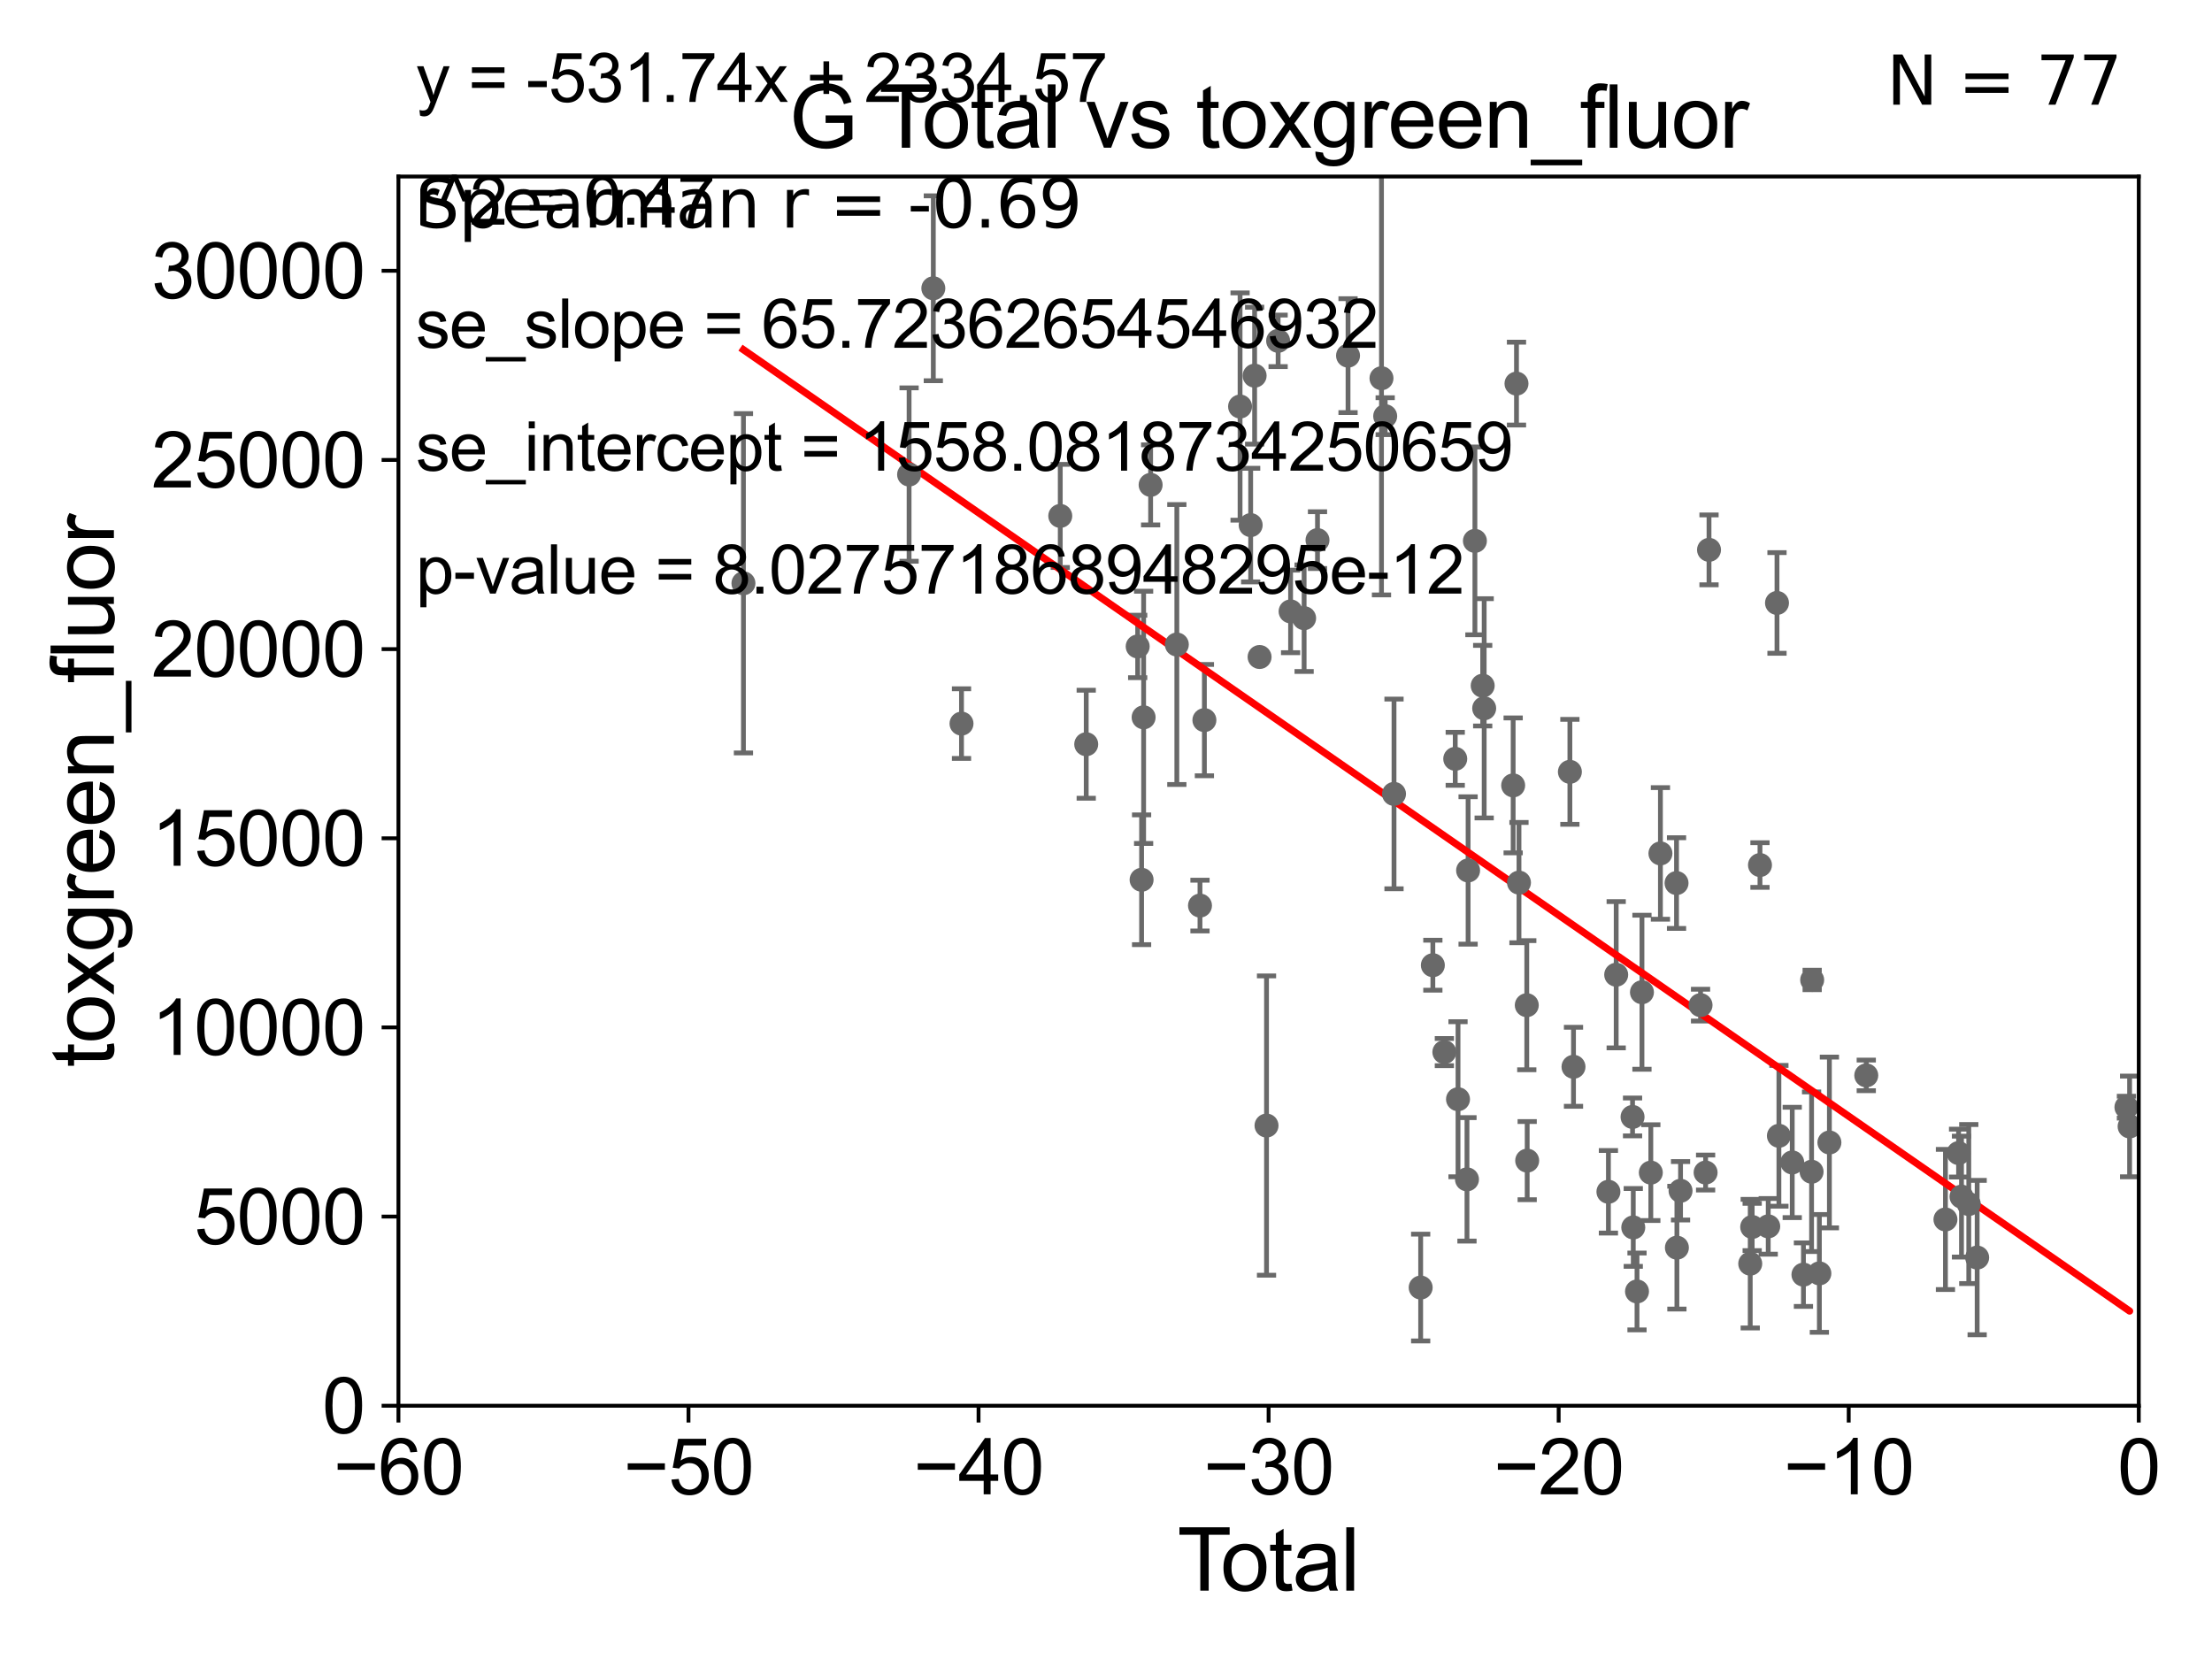 <?xml version="1.0" encoding="utf-8" standalone="no"?>
<!DOCTYPE svg PUBLIC "-//W3C//DTD SVG 1.1//EN"
  "http://www.w3.org/Graphics/SVG/1.1/DTD/svg11.dtd">
<svg xmlns:xlink="http://www.w3.org/1999/xlink" width="460.8pt" height="345.6pt" viewBox="0 0 460.8 345.6" xmlns="http://www.w3.org/2000/svg" version="1.1">
 <defs>
  <style type="text/css">*{stroke-linejoin: round; stroke-linecap: butt}</style>
 </defs>
 <g id="figure_1">
  <g id="patch_1">
   <path d="M 0 345.6 
L 460.8 345.6 
L 460.8 0 
L 0 0 
z
" style="fill: #ffffff"/>
  </g>
  <g id="axes_1">
   <g id="patch_2">
    <path d="M 83 292.84 
L 445.545 292.84 
L 445.545 36.775 
L 83 36.775 
z
" style="fill: #ffffff"/>
   </g>
   <g id="PathCollection_1">
    <defs>
     <path id="md7f5e44f8d" d="M 0 1.118 
C 0.297 1.118 0.581 1 0.791 0.791 
C 1 0.581 1.118 0.297 1.118 0 
C 1.118 -0.297 1 -0.581 0.791 -0.791 
C 0.581 -1 0.297 -1.118 0 -1.118 
C -0.297 -1.118 -0.581 -1 -0.791 -0.791 
C -1 -0.581 -1.118 -0.297 -1.118 0 
C -1.118 0.297 -1 0.581 -0.791 0.791 
C -0.581 1 -0.297 1.118 0 1.118 
z
" style="stroke: #696969"/>
    </defs>
    <g clip-path="url(#pec5e23a00e)">
     <use xlink:href="#md7f5e44f8d" x="154.873" y="121.509" style="fill: #696969; stroke: #696969"/>
     <use xlink:href="#md7f5e44f8d" x="345.898" y="177.783" style="fill: #696969; stroke: #696969"/>
     <use xlink:href="#md7f5e44f8d" x="343.896" y="244.277" style="fill: #696969; stroke: #696969"/>
     <use xlink:href="#md7f5e44f8d" x="342.05" y="206.701" style="fill: #696969; stroke: #696969"/>
     <use xlink:href="#md7f5e44f8d" x="341.019" y="269.033" style="fill: #696969; stroke: #696969"/>
     <use xlink:href="#md7f5e44f8d" x="340.24" y="255.698" style="fill: #696969; stroke: #696969"/>
     <use xlink:href="#md7f5e44f8d" x="340.09" y="232.681" style="fill: #696969; stroke: #696969"/>
     <use xlink:href="#md7f5e44f8d" x="336.683" y="203.052" style="fill: #696969; stroke: #696969"/>
     <use xlink:href="#md7f5e44f8d" x="335.063" y="248.27" style="fill: #696969; stroke: #696969"/>
     <use xlink:href="#md7f5e44f8d" x="327.789" y="222.232" style="fill: #696969; stroke: #696969"/>
     <use xlink:href="#md7f5e44f8d" x="349.252" y="183.96" style="fill: #696969; stroke: #696969"/>
     <use xlink:href="#md7f5e44f8d" x="327.036" y="160.788" style="fill: #696969; stroke: #696969"/>
     <use xlink:href="#md7f5e44f8d" x="442.975" y="230.647" style="fill: #696969; stroke: #696969"/>
     <use xlink:href="#md7f5e44f8d" x="316.431" y="183.863" style="fill: #696969; stroke: #696969"/>
     <use xlink:href="#md7f5e44f8d" x="315.913" y="79.913" style="fill: #696969; stroke: #696969"/>
     <use xlink:href="#md7f5e44f8d" x="315.218" y="163.613" style="fill: #696969; stroke: #696969"/>
     <use xlink:href="#md7f5e44f8d" x="309.182" y="147.554" style="fill: #696969; stroke: #696969"/>
     <use xlink:href="#md7f5e44f8d" x="308.872" y="142.84" style="fill: #696969; stroke: #696969"/>
     <use xlink:href="#md7f5e44f8d" x="307.251" y="112.679" style="fill: #696969; stroke: #696969"/>
     <use xlink:href="#md7f5e44f8d" x="305.832" y="181.333" style="fill: #696969; stroke: #696969"/>
     <use xlink:href="#md7f5e44f8d" x="305.599" y="245.681" style="fill: #696969; stroke: #696969"/>
     <use xlink:href="#md7f5e44f8d" x="318.142" y="241.779" style="fill: #696969; stroke: #696969"/>
     <use xlink:href="#md7f5e44f8d" x="303.731" y="228.989" style="fill: #696969; stroke: #696969"/>
     <use xlink:href="#md7f5e44f8d" x="349.329" y="259.913" style="fill: #696969; stroke: #696969"/>
     <use xlink:href="#md7f5e44f8d" x="354.255" y="209.388" style="fill: #696969; stroke: #696969"/>
     <use xlink:href="#md7f5e44f8d" x="411.879" y="261.975" style="fill: #696969; stroke: #696969"/>
     <use xlink:href="#md7f5e44f8d" x="410.132" y="250.824" style="fill: #696969; stroke: #696969"/>
     <use xlink:href="#md7f5e44f8d" x="408.615" y="249.277" style="fill: #696969; stroke: #696969"/>
     <use xlink:href="#md7f5e44f8d" x="408.008" y="240.209" style="fill: #696969; stroke: #696969"/>
     <use xlink:href="#md7f5e44f8d" x="405.272" y="254.037" style="fill: #696969; stroke: #696969"/>
     <use xlink:href="#md7f5e44f8d" x="388.778" y="224.022" style="fill: #696969; stroke: #696969"/>
     <use xlink:href="#md7f5e44f8d" x="381.098" y="238" style="fill: #696969; stroke: #696969"/>
     <use xlink:href="#md7f5e44f8d" x="379.008" y="265.272" style="fill: #696969; stroke: #696969"/>
     <use xlink:href="#md7f5e44f8d" x="377.509" y="204.143" style="fill: #696969; stroke: #696969"/>
     <use xlink:href="#md7f5e44f8d" x="350.088" y="248.062" style="fill: #696969; stroke: #696969"/>
     <use xlink:href="#md7f5e44f8d" x="377.386" y="244.096" style="fill: #696969; stroke: #696969"/>
     <use xlink:href="#md7f5e44f8d" x="373.355" y="242.157" style="fill: #696969; stroke: #696969"/>
     <use xlink:href="#md7f5e44f8d" x="370.578" y="236.609" style="fill: #696969; stroke: #696969"/>
     <use xlink:href="#md7f5e44f8d" x="370.181" y="125.604" style="fill: #696969; stroke: #696969"/>
     <use xlink:href="#md7f5e44f8d" x="368.355" y="255.473" style="fill: #696969; stroke: #696969"/>
     <use xlink:href="#md7f5e44f8d" x="366.636" y="180.204" style="fill: #696969; stroke: #696969"/>
     <use xlink:href="#md7f5e44f8d" x="365.01" y="255.603" style="fill: #696969; stroke: #696969"/>
     <use xlink:href="#md7f5e44f8d" x="364.606" y="263.244" style="fill: #696969; stroke: #696969"/>
     <use xlink:href="#md7f5e44f8d" x="356.019" y="114.543" style="fill: #696969; stroke: #696969"/>
     <use xlink:href="#md7f5e44f8d" x="355.309" y="244.261" style="fill: #696969; stroke: #696969"/>
     <use xlink:href="#md7f5e44f8d" x="375.69" y="265.53" style="fill: #696969; stroke: #696969"/>
     <use xlink:href="#md7f5e44f8d" x="303.153" y="158.076" style="fill: #696969; stroke: #696969"/>
     <use xlink:href="#md7f5e44f8d" x="318.056" y="209.4" style="fill: #696969; stroke: #696969"/>
     <use xlink:href="#md7f5e44f8d" x="298.49" y="201.071" style="fill: #696969; stroke: #696969"/>
     <use xlink:href="#md7f5e44f8d" x="260.537" y="109.389" style="fill: #696969; stroke: #696969"/>
     <use xlink:href="#md7f5e44f8d" x="258.33" y="84.686" style="fill: #696969; stroke: #696969"/>
     <use xlink:href="#md7f5e44f8d" x="300.887" y="219.168" style="fill: #696969; stroke: #696969"/>
     <use xlink:href="#md7f5e44f8d" x="249.98" y="188.648" style="fill: #696969; stroke: #696969"/>
     <use xlink:href="#md7f5e44f8d" x="245.156" y="134.265" style="fill: #696969; stroke: #696969"/>
     <use xlink:href="#md7f5e44f8d" x="239.696" y="101.009" style="fill: #696969; stroke: #696969"/>
     <use xlink:href="#md7f5e44f8d" x="261.36" y="78.259" style="fill: #696969; stroke: #696969"/>
     <use xlink:href="#md7f5e44f8d" x="238.237" y="149.433" style="fill: #696969; stroke: #696969"/>
     <use xlink:href="#md7f5e44f8d" x="237.001" y="134.669" style="fill: #696969; stroke: #696969"/>
     <use xlink:href="#md7f5e44f8d" x="226.281" y="155.039" style="fill: #696969; stroke: #696969"/>
     <use xlink:href="#md7f5e44f8d" x="220.872" y="107.477" style="fill: #696969; stroke: #696969"/>
     <use xlink:href="#md7f5e44f8d" x="200.3" y="150.741" style="fill: #696969; stroke: #696969"/>
     <use xlink:href="#md7f5e44f8d" x="194.429" y="60.054" style="fill: #696969; stroke: #696969"/>
     <use xlink:href="#md7f5e44f8d" x="189.381" y="98.854" style="fill: #696969; stroke: #696969"/>
     <use xlink:href="#md7f5e44f8d" x="237.815" y="183.272" style="fill: #696969; stroke: #696969"/>
     <use xlink:href="#md7f5e44f8d" x="262.395" y="136.865" style="fill: #696969; stroke: #696969"/>
     <use xlink:href="#md7f5e44f8d" x="250.898" y="150.011" style="fill: #696969; stroke: #696969"/>
     <use xlink:href="#md7f5e44f8d" x="443.636" y="234.659" style="fill: #696969; stroke: #696969"/>
     <use xlink:href="#md7f5e44f8d" x="290.398" y="165.387" style="fill: #696969; stroke: #696969"/>
     <use xlink:href="#md7f5e44f8d" x="288.56" y="86.698" style="fill: #696969; stroke: #696969"/>
     <use xlink:href="#md7f5e44f8d" x="287.789" y="78.794" style="fill: #696969; stroke: #696969"/>
     <use xlink:href="#md7f5e44f8d" x="280.821" y="74.086" style="fill: #696969; stroke: #696969"/>
     <use xlink:href="#md7f5e44f8d" x="263.84" y="234.475" style="fill: #696969; stroke: #696969"/>
     <use xlink:href="#md7f5e44f8d" x="274.459" y="112.516" style="fill: #696969; stroke: #696969"/>
     <use xlink:href="#md7f5e44f8d" x="271.673" y="128.779" style="fill: #696969; stroke: #696969"/>
     <use xlink:href="#md7f5e44f8d" x="295.952" y="268.22" style="fill: #696969; stroke: #696969"/>
     <use xlink:href="#md7f5e44f8d" x="266.256" y="71.003" style="fill: #696969; stroke: #696969"/>
     <use xlink:href="#md7f5e44f8d" x="268.854" y="127.368" style="fill: #696969; stroke: #696969"/>
    </g>
   </g>
   <g id="matplotlib.axis_1">
    <g id="xtick_1">
     <g id="line2d_1">
      <defs>
       <path id="m9d36003270" d="M 0 0 
L 0 3.5 
" style="stroke: #000000; stroke-width: 0.8"/>
      </defs>
      <g>
       <use xlink:href="#m9d36003270" x="83" y="292.84" style="stroke: #000000; stroke-width: 0.8"/>
      </g>
     </g>
     <g id="text_1">
      <!-- −60 -->
      <g transform="translate(69.43 311.293)scale(0.16 -0.16)">
       <defs>
        <path id="ArialMT-2212" d="M 3381 1997 
L 356 1997 
L 356 2522 
L 3381 2522 
L 3381 1997 
z
" transform="scale(0.016)"/>
        <path id="ArialMT-36" d="M 3184 3459 
L 2625 3416 
Q 2550 3747 2413 3897 
Q 2184 4138 1850 4138 
Q 1581 4138 1378 3988 
Q 1113 3794 959 3422 
Q 806 3050 800 2363 
Q 1003 2672 1297 2822 
Q 1591 2972 1913 2972 
Q 2475 2972 2870 2558 
Q 3266 2144 3266 1488 
Q 3266 1056 3080 686 
Q 2894 316 2569 119 
Q 2244 -78 1831 -78 
Q 1128 -78 684 439 
Q 241 956 241 2144 
Q 241 3472 731 4075 
Q 1159 4600 1884 4600 
Q 2425 4600 2770 4297 
Q 3116 3994 3184 3459 
z
M 888 1484 
Q 888 1194 1011 928 
Q 1134 663 1356 523 
Q 1578 384 1822 384 
Q 2178 384 2434 671 
Q 2691 959 2691 1453 
Q 2691 1928 2437 2201 
Q 2184 2475 1800 2475 
Q 1419 2475 1153 2201 
Q 888 1928 888 1484 
z
" transform="scale(0.016)"/>
        <path id="ArialMT-30" d="M 266 2259 
Q 266 3072 433 3567 
Q 600 4063 929 4331 
Q 1259 4600 1759 4600 
Q 2128 4600 2406 4451 
Q 2684 4303 2865 4023 
Q 3047 3744 3150 3342 
Q 3253 2941 3253 2259 
Q 3253 1453 3087 958 
Q 2922 463 2592 192 
Q 2263 -78 1759 -78 
Q 1097 -78 719 397 
Q 266 969 266 2259 
z
M 844 2259 
Q 844 1131 1108 757 
Q 1372 384 1759 384 
Q 2147 384 2411 759 
Q 2675 1134 2675 2259 
Q 2675 3391 2411 3762 
Q 2147 4134 1753 4134 
Q 1366 4134 1134 3806 
Q 844 3388 844 2259 
z
" transform="scale(0.016)"/>
       </defs>
       <use xlink:href="#ArialMT-2212"/>
       <use xlink:href="#ArialMT-36" x="58.398"/>
       <use xlink:href="#ArialMT-30" x="114.014"/>
      </g>
     </g>
    </g>
    <g id="xtick_2">
     <g id="line2d_2">
      <g>
       <use xlink:href="#m9d36003270" x="143.424" y="292.84" style="stroke: #000000; stroke-width: 0.8"/>
      </g>
     </g>
     <g id="text_2">
      <!-- −50 -->
      <g transform="translate(129.854 311.293)scale(0.16 -0.16)">
       <defs>
        <path id="ArialMT-35" d="M 266 1200 
L 856 1250 
Q 922 819 1161 601 
Q 1400 384 1738 384 
Q 2144 384 2425 690 
Q 2706 997 2706 1503 
Q 2706 1984 2436 2262 
Q 2166 2541 1728 2541 
Q 1456 2541 1237 2417 
Q 1019 2294 894 2097 
L 366 2166 
L 809 4519 
L 3088 4519 
L 3088 3981 
L 1259 3981 
L 1013 2750 
Q 1425 3038 1878 3038 
Q 2478 3038 2890 2622 
Q 3303 2206 3303 1553 
Q 3303 931 2941 478 
Q 2500 -78 1738 -78 
Q 1113 -78 717 272 
Q 322 622 266 1200 
z
" transform="scale(0.016)"/>
       </defs>
       <use xlink:href="#ArialMT-2212"/>
       <use xlink:href="#ArialMT-35" x="58.398"/>
       <use xlink:href="#ArialMT-30" x="114.014"/>
      </g>
     </g>
    </g>
    <g id="xtick_3">
     <g id="line2d_3">
      <g>
       <use xlink:href="#m9d36003270" x="203.848" y="292.84" style="stroke: #000000; stroke-width: 0.8"/>
      </g>
     </g>
     <g id="text_3">
      <!-- −40 -->
      <g transform="translate(190.278 311.293)scale(0.16 -0.16)">
       <defs>
        <path id="ArialMT-34" d="M 2069 0 
L 2069 1097 
L 81 1097 
L 81 1613 
L 2172 4581 
L 2631 4581 
L 2631 1613 
L 3250 1613 
L 3250 1097 
L 2631 1097 
L 2631 0 
L 2069 0 
z
M 2069 1613 
L 2069 3678 
L 634 1613 
L 2069 1613 
z
" transform="scale(0.016)"/>
       </defs>
       <use xlink:href="#ArialMT-2212"/>
       <use xlink:href="#ArialMT-34" x="58.398"/>
       <use xlink:href="#ArialMT-30" x="114.014"/>
      </g>
     </g>
    </g>
    <g id="xtick_4">
     <g id="line2d_4">
      <g>
       <use xlink:href="#m9d36003270" x="264.272" y="292.84" style="stroke: #000000; stroke-width: 0.8"/>
      </g>
     </g>
     <g id="text_4">
      <!-- −30 -->
      <g transform="translate(250.702 311.293)scale(0.16 -0.16)">
       <defs>
        <path id="ArialMT-33" d="M 269 1209 
L 831 1284 
Q 928 806 1161 595 
Q 1394 384 1728 384 
Q 2125 384 2398 659 
Q 2672 934 2672 1341 
Q 2672 1728 2419 1979 
Q 2166 2231 1775 2231 
Q 1616 2231 1378 2169 
L 1441 2663 
Q 1497 2656 1531 2656 
Q 1891 2656 2178 2843 
Q 2466 3031 2466 3422 
Q 2466 3731 2256 3934 
Q 2047 4138 1716 4138 
Q 1388 4138 1169 3931 
Q 950 3725 888 3313 
L 325 3413 
Q 428 3978 793 4289 
Q 1159 4600 1703 4600 
Q 2078 4600 2393 4439 
Q 2709 4278 2876 4000 
Q 3044 3722 3044 3409 
Q 3044 3113 2884 2869 
Q 2725 2625 2413 2481 
Q 2819 2388 3044 2092 
Q 3269 1797 3269 1353 
Q 3269 753 2831 336 
Q 2394 -81 1725 -81 
Q 1122 -81 723 278 
Q 325 638 269 1209 
z
" transform="scale(0.016)"/>
       </defs>
       <use xlink:href="#ArialMT-2212"/>
       <use xlink:href="#ArialMT-33" x="58.398"/>
       <use xlink:href="#ArialMT-30" x="114.014"/>
      </g>
     </g>
    </g>
    <g id="xtick_5">
     <g id="line2d_5">
      <g>
       <use xlink:href="#m9d36003270" x="324.697" y="292.84" style="stroke: #000000; stroke-width: 0.8"/>
      </g>
     </g>
     <g id="text_5">
      <!-- −20 -->
      <g transform="translate(311.127 311.293)scale(0.16 -0.16)">
       <defs>
        <path id="ArialMT-32" d="M 3222 541 
L 3222 0 
L 194 0 
Q 188 203 259 391 
Q 375 700 629 1000 
Q 884 1300 1366 1694 
Q 2113 2306 2375 2664 
Q 2638 3022 2638 3341 
Q 2638 3675 2398 3904 
Q 2159 4134 1775 4134 
Q 1369 4134 1125 3890 
Q 881 3647 878 3216 
L 300 3275 
Q 359 3922 746 4261 
Q 1134 4600 1788 4600 
Q 2447 4600 2831 4234 
Q 3216 3869 3216 3328 
Q 3216 3053 3103 2787 
Q 2991 2522 2730 2228 
Q 2469 1934 1863 1422 
Q 1356 997 1212 845 
Q 1069 694 975 541 
L 3222 541 
z
" transform="scale(0.016)"/>
       </defs>
       <use xlink:href="#ArialMT-2212"/>
       <use xlink:href="#ArialMT-32" x="58.398"/>
       <use xlink:href="#ArialMT-30" x="114.014"/>
      </g>
     </g>
    </g>
    <g id="xtick_6">
     <g id="line2d_6">
      <g>
       <use xlink:href="#m9d36003270" x="385.121" y="292.84" style="stroke: #000000; stroke-width: 0.8"/>
      </g>
     </g>
     <g id="text_6">
      <!-- −10 -->
      <g transform="translate(371.551 311.293)scale(0.16 -0.16)">
       <defs>
        <path id="ArialMT-31" d="M 2384 0 
L 1822 0 
L 1822 3584 
Q 1619 3391 1289 3197 
Q 959 3003 697 2906 
L 697 3450 
Q 1169 3672 1522 3987 
Q 1875 4303 2022 4600 
L 2384 4600 
L 2384 0 
z
" transform="scale(0.016)"/>
       </defs>
       <use xlink:href="#ArialMT-2212"/>
       <use xlink:href="#ArialMT-31" x="58.398"/>
       <use xlink:href="#ArialMT-30" x="114.014"/>
      </g>
     </g>
    </g>
    <g id="xtick_7">
     <g id="line2d_7">
      <g>
       <use xlink:href="#m9d36003270" x="445.545" y="292.84" style="stroke: #000000; stroke-width: 0.8"/>
      </g>
     </g>
     <g id="text_7">
      <!-- 0 -->
      <g transform="translate(441.096 311.293)scale(0.16 -0.16)">
       <use xlink:href="#ArialMT-30"/>
      </g>
     </g>
    </g>
    <g id="text_8">
     <!-- Total -->
     <g transform="translate(245.267 331.357)scale(0.18 -0.18)">
      <defs>
       <path id="ArialMT-54" d="M 1659 0 
L 1659 4041 
L 150 4041 
L 150 4581 
L 3781 4581 
L 3781 4041 
L 2266 4041 
L 2266 0 
L 1659 0 
z
" transform="scale(0.016)"/>
       <path id="ArialMT-6f" d="M 213 1659 
Q 213 2581 725 3025 
Q 1153 3394 1769 3394 
Q 2453 3394 2887 2945 
Q 3322 2497 3322 1706 
Q 3322 1066 3130 698 
Q 2938 331 2570 128 
Q 2203 -75 1769 -75 
Q 1072 -75 642 372 
Q 213 819 213 1659 
z
M 791 1659 
Q 791 1022 1069 705 
Q 1347 388 1769 388 
Q 2188 388 2466 706 
Q 2744 1025 2744 1678 
Q 2744 2294 2464 2611 
Q 2184 2928 1769 2928 
Q 1347 2928 1069 2612 
Q 791 2297 791 1659 
z
" transform="scale(0.016)"/>
       <path id="ArialMT-74" d="M 1650 503 
L 1731 6 
Q 1494 -44 1306 -44 
Q 1000 -44 831 53 
Q 663 150 594 308 
Q 525 466 525 972 
L 525 2881 
L 113 2881 
L 113 3319 
L 525 3319 
L 525 4141 
L 1084 4478 
L 1084 3319 
L 1650 3319 
L 1650 2881 
L 1084 2881 
L 1084 941 
Q 1084 700 1114 631 
Q 1144 563 1211 522 
Q 1278 481 1403 481 
Q 1497 481 1650 503 
z
" transform="scale(0.016)"/>
       <path id="ArialMT-61" d="M 2588 409 
Q 2275 144 1986 34 
Q 1697 -75 1366 -75 
Q 819 -75 525 192 
Q 231 459 231 875 
Q 231 1119 342 1320 
Q 453 1522 633 1644 
Q 813 1766 1038 1828 
Q 1203 1872 1538 1913 
Q 2219 1994 2541 2106 
Q 2544 2222 2544 2253 
Q 2544 2597 2384 2738 
Q 2169 2928 1744 2928 
Q 1347 2928 1158 2789 
Q 969 2650 878 2297 
L 328 2372 
Q 403 2725 575 2942 
Q 747 3159 1072 3276 
Q 1397 3394 1825 3394 
Q 2250 3394 2515 3294 
Q 2781 3194 2906 3042 
Q 3031 2891 3081 2659 
Q 3109 2516 3109 2141 
L 3109 1391 
Q 3109 606 3145 398 
Q 3181 191 3288 0 
L 2700 0 
Q 2613 175 2588 409 
z
M 2541 1666 
Q 2234 1541 1622 1453 
Q 1275 1403 1131 1340 
Q 988 1278 909 1158 
Q 831 1038 831 891 
Q 831 666 1001 516 
Q 1172 366 1500 366 
Q 1825 366 2078 508 
Q 2331 650 2450 897 
Q 2541 1088 2541 1459 
L 2541 1666 
z
" transform="scale(0.016)"/>
       <path id="ArialMT-6c" d="M 409 0 
L 409 4581 
L 972 4581 
L 972 0 
L 409 0 
z
" transform="scale(0.016)"/>
      </defs>
      <use xlink:href="#ArialMT-54"/>
      <use xlink:href="#ArialMT-6f" x="49.959"/>
      <use xlink:href="#ArialMT-74" x="105.574"/>
      <use xlink:href="#ArialMT-61" x="133.357"/>
      <use xlink:href="#ArialMT-6c" x="188.973"/>
     </g>
    </g>
   </g>
   <g id="matplotlib.axis_2">
    <g id="ytick_1">
     <g id="line2d_8">
      <defs>
       <path id="m29e133bc31" d="M 0 0 
L -3.5 0 
" style="stroke: #000000; stroke-width: 0.8"/>
      </defs>
      <g>
       <use xlink:href="#m29e133bc31" x="83" y="292.84" style="stroke: #000000; stroke-width: 0.8"/>
      </g>
     </g>
     <g id="text_9">
      <!-- 0 -->
      <g transform="translate(67.103 298.566)scale(0.16 -0.16)">
       <use xlink:href="#ArialMT-30"/>
      </g>
     </g>
    </g>
    <g id="ytick_2">
     <g id="line2d_9">
      <g>
       <use xlink:href="#m29e133bc31" x="83" y="253.435" style="stroke: #000000; stroke-width: 0.8"/>
      </g>
     </g>
     <g id="text_10">
      <!-- 5000 -->
      <g transform="translate(40.41 259.162)scale(0.16 -0.16)">
       <use xlink:href="#ArialMT-35"/>
       <use xlink:href="#ArialMT-30" x="55.615"/>
       <use xlink:href="#ArialMT-30" x="111.23"/>
       <use xlink:href="#ArialMT-30" x="166.846"/>
      </g>
     </g>
    </g>
    <g id="ytick_3">
     <g id="line2d_10">
      <g>
       <use xlink:href="#m29e133bc31" x="83" y="214.031" style="stroke: #000000; stroke-width: 0.8"/>
      </g>
     </g>
     <g id="text_11">
      <!-- 10000 -->
      <g transform="translate(31.512 219.757)scale(0.16 -0.16)">
       <use xlink:href="#ArialMT-31"/>
       <use xlink:href="#ArialMT-30" x="55.615"/>
       <use xlink:href="#ArialMT-30" x="111.23"/>
       <use xlink:href="#ArialMT-30" x="166.846"/>
       <use xlink:href="#ArialMT-30" x="222.461"/>
      </g>
     </g>
    </g>
    <g id="ytick_4">
     <g id="line2d_11">
      <g>
       <use xlink:href="#m29e133bc31" x="83" y="174.626" style="stroke: #000000; stroke-width: 0.8"/>
      </g>
     </g>
     <g id="text_12">
      <!-- 15000 -->
      <g transform="translate(31.512 180.352)scale(0.16 -0.16)">
       <use xlink:href="#ArialMT-31"/>
       <use xlink:href="#ArialMT-35" x="55.615"/>
       <use xlink:href="#ArialMT-30" x="111.23"/>
       <use xlink:href="#ArialMT-30" x="166.846"/>
       <use xlink:href="#ArialMT-30" x="222.461"/>
      </g>
     </g>
    </g>
    <g id="ytick_5">
     <g id="line2d_12">
      <g>
       <use xlink:href="#m29e133bc31" x="83" y="135.221" style="stroke: #000000; stroke-width: 0.8"/>
      </g>
     </g>
     <g id="text_13">
      <!-- 20000 -->
      <g transform="translate(31.512 140.948)scale(0.16 -0.16)">
       <use xlink:href="#ArialMT-32"/>
       <use xlink:href="#ArialMT-30" x="55.615"/>
       <use xlink:href="#ArialMT-30" x="111.23"/>
       <use xlink:href="#ArialMT-30" x="166.846"/>
       <use xlink:href="#ArialMT-30" x="222.461"/>
      </g>
     </g>
    </g>
    <g id="ytick_6">
     <g id="line2d_13">
      <g>
       <use xlink:href="#m29e133bc31" x="83" y="95.817" style="stroke: #000000; stroke-width: 0.8"/>
      </g>
     </g>
     <g id="text_14">
      <!-- 25000 -->
      <g transform="translate(31.512 101.543)scale(0.16 -0.16)">
       <use xlink:href="#ArialMT-32"/>
       <use xlink:href="#ArialMT-35" x="55.615"/>
       <use xlink:href="#ArialMT-30" x="111.23"/>
       <use xlink:href="#ArialMT-30" x="166.846"/>
       <use xlink:href="#ArialMT-30" x="222.461"/>
      </g>
     </g>
    </g>
    <g id="ytick_7">
     <g id="line2d_14">
      <g>
       <use xlink:href="#m29e133bc31" x="83" y="56.412" style="stroke: #000000; stroke-width: 0.8"/>
      </g>
     </g>
     <g id="text_15">
      <!-- 30000 -->
      <g transform="translate(31.512 62.138)scale(0.16 -0.16)">
       <use xlink:href="#ArialMT-33"/>
       <use xlink:href="#ArialMT-30" x="55.615"/>
       <use xlink:href="#ArialMT-30" x="111.23"/>
       <use xlink:href="#ArialMT-30" x="166.846"/>
       <use xlink:href="#ArialMT-30" x="222.461"/>
      </g>
     </g>
    </g>
    <g id="text_16">
     <!-- toxgreen_fluor -->
     <g transform="translate(23.724 222.34)rotate(-90)scale(0.18 -0.18)">
      <defs>
       <path id="ArialMT-78" d="M 47 0 
L 1259 1725 
L 138 3319 
L 841 3319 
L 1350 2541 
Q 1494 2319 1581 2169 
Q 1719 2375 1834 2534 
L 2394 3319 
L 3066 3319 
L 1919 1756 
L 3153 0 
L 2463 0 
L 1781 1031 
L 1600 1309 
L 728 0 
L 47 0 
z
" transform="scale(0.016)"/>
       <path id="ArialMT-67" d="M 319 -275 
L 866 -356 
Q 900 -609 1056 -725 
Q 1266 -881 1628 -881 
Q 2019 -881 2231 -725 
Q 2444 -569 2519 -288 
Q 2563 -116 2559 434 
Q 2191 0 1641 0 
Q 956 0 581 494 
Q 206 988 206 1678 
Q 206 2153 378 2554 
Q 550 2956 876 3175 
Q 1203 3394 1644 3394 
Q 2231 3394 2613 2919 
L 2613 3319 
L 3131 3319 
L 3131 450 
Q 3131 -325 2973 -648 
Q 2816 -972 2473 -1159 
Q 2131 -1347 1631 -1347 
Q 1038 -1347 672 -1080 
Q 306 -813 319 -275 
z
M 784 1719 
Q 784 1066 1043 766 
Q 1303 466 1694 466 
Q 2081 466 2343 764 
Q 2606 1063 2606 1700 
Q 2606 2309 2336 2618 
Q 2066 2928 1684 2928 
Q 1309 2928 1046 2623 
Q 784 2319 784 1719 
z
" transform="scale(0.016)"/>
       <path id="ArialMT-72" d="M 416 0 
L 416 3319 
L 922 3319 
L 922 2816 
Q 1116 3169 1280 3281 
Q 1444 3394 1641 3394 
Q 1925 3394 2219 3213 
L 2025 2691 
Q 1819 2813 1613 2813 
Q 1428 2813 1281 2702 
Q 1134 2591 1072 2394 
Q 978 2094 978 1738 
L 978 0 
L 416 0 
z
" transform="scale(0.016)"/>
       <path id="ArialMT-65" d="M 2694 1069 
L 3275 997 
Q 3138 488 2766 206 
Q 2394 -75 1816 -75 
Q 1088 -75 661 373 
Q 234 822 234 1631 
Q 234 2469 665 2931 
Q 1097 3394 1784 3394 
Q 2450 3394 2872 2941 
Q 3294 2488 3294 1666 
Q 3294 1616 3291 1516 
L 816 1516 
Q 847 969 1125 678 
Q 1403 388 1819 388 
Q 2128 388 2347 550 
Q 2566 713 2694 1069 
z
M 847 1978 
L 2700 1978 
Q 2663 2397 2488 2606 
Q 2219 2931 1791 2931 
Q 1403 2931 1139 2672 
Q 875 2413 847 1978 
z
" transform="scale(0.016)"/>
       <path id="ArialMT-6e" d="M 422 0 
L 422 3319 
L 928 3319 
L 928 2847 
Q 1294 3394 1984 3394 
Q 2284 3394 2536 3286 
Q 2788 3178 2913 3003 
Q 3038 2828 3088 2588 
Q 3119 2431 3119 2041 
L 3119 0 
L 2556 0 
L 2556 2019 
Q 2556 2363 2490 2533 
Q 2425 2703 2258 2804 
Q 2091 2906 1866 2906 
Q 1506 2906 1245 2678 
Q 984 2450 984 1813 
L 984 0 
L 422 0 
z
" transform="scale(0.016)"/>
       <path id="ArialMT-5f" d="M -97 -1272 
L -97 -866 
L 3631 -866 
L 3631 -1272 
L -97 -1272 
z
" transform="scale(0.016)"/>
       <path id="ArialMT-66" d="M 556 0 
L 556 2881 
L 59 2881 
L 59 3319 
L 556 3319 
L 556 3672 
Q 556 4006 616 4169 
Q 697 4388 901 4523 
Q 1106 4659 1475 4659 
Q 1713 4659 2000 4603 
L 1916 4113 
Q 1741 4144 1584 4144 
Q 1328 4144 1222 4034 
Q 1116 3925 1116 3625 
L 1116 3319 
L 1763 3319 
L 1763 2881 
L 1116 2881 
L 1116 0 
L 556 0 
z
" transform="scale(0.016)"/>
       <path id="ArialMT-75" d="M 2597 0 
L 2597 488 
Q 2209 -75 1544 -75 
Q 1250 -75 995 37 
Q 741 150 617 320 
Q 494 491 444 738 
Q 409 903 409 1263 
L 409 3319 
L 972 3319 
L 972 1478 
Q 972 1038 1006 884 
Q 1059 663 1231 536 
Q 1403 409 1656 409 
Q 1909 409 2131 539 
Q 2353 669 2445 892 
Q 2538 1116 2538 1541 
L 2538 3319 
L 3100 3319 
L 3100 0 
L 2597 0 
z
" transform="scale(0.016)"/>
      </defs>
      <use xlink:href="#ArialMT-74"/>
      <use xlink:href="#ArialMT-6f" x="27.783"/>
      <use xlink:href="#ArialMT-78" x="83.398"/>
      <use xlink:href="#ArialMT-67" x="133.398"/>
      <use xlink:href="#ArialMT-72" x="189.014"/>
      <use xlink:href="#ArialMT-65" x="222.314"/>
      <use xlink:href="#ArialMT-65" x="277.93"/>
      <use xlink:href="#ArialMT-6e" x="333.545"/>
      <use xlink:href="#ArialMT-5f" x="389.16"/>
      <use xlink:href="#ArialMT-66" x="444.775"/>
      <use xlink:href="#ArialMT-6c" x="472.559"/>
      <use xlink:href="#ArialMT-75" x="494.775"/>
      <use xlink:href="#ArialMT-6f" x="550.391"/>
      <use xlink:href="#ArialMT-72" x="606.006"/>
     </g>
    </g>
   </g>
   <g id="LineCollection_1">
    <path d="M 154.873 156.853 
L 154.873 86.165 
" clip-path="url(#pec5e23a00e)" style="fill: none; stroke: #696969"/>
    <path d="M 345.898 191.488 
L 345.898 164.077 
" clip-path="url(#pec5e23a00e)" style="fill: none; stroke: #696969"/>
    <path d="M 343.896 254.255 
L 343.896 234.299 
" clip-path="url(#pec5e23a00e)" style="fill: none; stroke: #696969"/>
    <path d="M 342.05 222.743 
L 342.05 190.658 
" clip-path="url(#pec5e23a00e)" style="fill: none; stroke: #696969"/>
    <path d="M 341.019 277.041 
L 341.019 261.025 
" clip-path="url(#pec5e23a00e)" style="fill: none; stroke: #696969"/>
    <path d="M 340.24 263.806 
L 340.24 247.59 
" clip-path="url(#pec5e23a00e)" style="fill: none; stroke: #696969"/>
    <path d="M 340.09 236.627 
L 340.09 228.734 
" clip-path="url(#pec5e23a00e)" style="fill: none; stroke: #696969"/>
    <path d="M 336.683 218.291 
L 336.683 187.812 
" clip-path="url(#pec5e23a00e)" style="fill: none; stroke: #696969"/>
    <path d="M 335.063 256.868 
L 335.063 239.671 
" clip-path="url(#pec5e23a00e)" style="fill: none; stroke: #696969"/>
    <path d="M 327.789 230.461 
L 327.789 214.002 
" clip-path="url(#pec5e23a00e)" style="fill: none; stroke: #696969"/>
    <path d="M 349.252 193.404 
L 349.252 174.516 
" clip-path="url(#pec5e23a00e)" style="fill: none; stroke: #696969"/>
    <path d="M 327.036 171.716 
L 327.036 149.86 
" clip-path="url(#pec5e23a00e)" style="fill: none; stroke: #696969"/>
    <path d="M 442.975 232.928 
L 442.975 228.365 
" clip-path="url(#pec5e23a00e)" style="fill: none; stroke: #696969"/>
    <path d="M 316.431 196.395 
L 316.431 171.332 
" clip-path="url(#pec5e23a00e)" style="fill: none; stroke: #696969"/>
    <path d="M 315.913 88.543 
L 315.913 71.283 
" clip-path="url(#pec5e23a00e)" style="fill: none; stroke: #696969"/>
    <path d="M 315.218 177.668 
L 315.218 149.557 
" clip-path="url(#pec5e23a00e)" style="fill: none; stroke: #696969"/>
    <path d="M 309.182 170.389 
L 309.182 124.719 
" clip-path="url(#pec5e23a00e)" style="fill: none; stroke: #696969"/>
    <path d="M 308.872 151.238 
L 308.872 134.442 
" clip-path="url(#pec5e23a00e)" style="fill: none; stroke: #696969"/>
    <path d="M 307.251 132.241 
L 307.251 93.117 
" clip-path="url(#pec5e23a00e)" style="fill: none; stroke: #696969"/>
    <path d="M 305.832 196.682 
L 305.832 165.984 
" clip-path="url(#pec5e23a00e)" style="fill: none; stroke: #696969"/>
    <path d="M 305.599 258.54 
L 305.599 232.821 
" clip-path="url(#pec5e23a00e)" style="fill: none; stroke: #696969"/>
    <path d="M 318.142 249.921 
L 318.142 233.637 
" clip-path="url(#pec5e23a00e)" style="fill: none; stroke: #696969"/>
    <path d="M 303.731 245.137 
L 303.731 212.84 
" clip-path="url(#pec5e23a00e)" style="fill: none; stroke: #696969"/>
    <path d="M 349.329 272.705 
L 349.329 247.12 
" clip-path="url(#pec5e23a00e)" style="fill: none; stroke: #696969"/>
    <path d="M 354.255 212.701 
L 354.255 206.076 
" clip-path="url(#pec5e23a00e)" style="fill: none; stroke: #696969"/>
    <path d="M 411.879 278.053 
L 411.879 245.896 
" clip-path="url(#pec5e23a00e)" style="fill: none; stroke: #696969"/>
    <path d="M 410.132 267.388 
L 410.132 234.26 
" clip-path="url(#pec5e23a00e)" style="fill: none; stroke: #696969"/>
    <path d="M 408.615 261.868 
L 408.615 236.686 
" clip-path="url(#pec5e23a00e)" style="fill: none; stroke: #696969"/>
    <path d="M 408.008 245.196 
L 408.008 235.223 
" clip-path="url(#pec5e23a00e)" style="fill: none; stroke: #696969"/>
    <path d="M 405.272 268.638 
L 405.272 239.436 
" clip-path="url(#pec5e23a00e)" style="fill: none; stroke: #696969"/>
    <path d="M 388.778 227.21 
L 388.778 220.833 
" clip-path="url(#pec5e23a00e)" style="fill: none; stroke: #696969"/>
    <path d="M 381.098 255.789 
L 381.098 220.212 
" clip-path="url(#pec5e23a00e)" style="fill: none; stroke: #696969"/>
    <path d="M 379.008 277.542 
L 379.008 253.001 
" clip-path="url(#pec5e23a00e)" style="fill: none; stroke: #696969"/>
    <path d="M 377.509 206.174 
L 377.509 202.111 
" clip-path="url(#pec5e23a00e)" style="fill: none; stroke: #696969"/>
    <path d="M 350.088 254.149 
L 350.088 241.976 
" clip-path="url(#pec5e23a00e)" style="fill: none; stroke: #696969"/>
    <path d="M 377.386 260.72 
L 377.386 227.471 
" clip-path="url(#pec5e23a00e)" style="fill: none; stroke: #696969"/>
    <path d="M 373.355 253.647 
L 373.355 230.666 
" clip-path="url(#pec5e23a00e)" style="fill: none; stroke: #696969"/>
    <path d="M 370.578 251.274 
L 370.578 221.944 
" clip-path="url(#pec5e23a00e)" style="fill: none; stroke: #696969"/>
    <path d="M 370.181 136.09 
L 370.181 115.117 
" clip-path="url(#pec5e23a00e)" style="fill: none; stroke: #696969"/>
    <path d="M 368.355 261.269 
L 368.355 249.676 
" clip-path="url(#pec5e23a00e)" style="fill: none; stroke: #696969"/>
    <path d="M 366.636 184.856 
L 366.636 175.551 
" clip-path="url(#pec5e23a00e)" style="fill: none; stroke: #696969"/>
    <path d="M 365.01 260.527 
L 365.01 250.679 
" clip-path="url(#pec5e23a00e)" style="fill: none; stroke: #696969"/>
    <path d="M 364.606 276.639 
L 364.606 249.848 
" clip-path="url(#pec5e23a00e)" style="fill: none; stroke: #696969"/>
    <path d="M 356.019 121.822 
L 356.019 107.264 
" clip-path="url(#pec5e23a00e)" style="fill: none; stroke: #696969"/>
    <path d="M 355.309 247.901 
L 355.309 240.621 
" clip-path="url(#pec5e23a00e)" style="fill: none; stroke: #696969"/>
    <path d="M 375.69 272.148 
L 375.69 258.911 
" clip-path="url(#pec5e23a00e)" style="fill: none; stroke: #696969"/>
    <path d="M 303.153 163.596 
L 303.153 152.555 
" clip-path="url(#pec5e23a00e)" style="fill: none; stroke: #696969"/>
    <path d="M 318.056 222.85 
L 318.056 195.951 
" clip-path="url(#pec5e23a00e)" style="fill: none; stroke: #696969"/>
    <path d="M 298.49 206.275 
L 298.49 195.868 
" clip-path="url(#pec5e23a00e)" style="fill: none; stroke: #696969"/>
    <path d="M 260.537 121.222 
L 260.537 97.555 
" clip-path="url(#pec5e23a00e)" style="fill: none; stroke: #696969"/>
    <path d="M 258.33 108.359 
L 258.33 61.014 
" clip-path="url(#pec5e23a00e)" style="fill: none; stroke: #696969"/>
    <path d="M 300.887 222 
L 300.887 216.336 
" clip-path="url(#pec5e23a00e)" style="fill: none; stroke: #696969"/>
    <path d="M 249.98 193.934 
L 249.98 183.362 
" clip-path="url(#pec5e23a00e)" style="fill: none; stroke: #696969"/>
    <path d="M 245.156 163.427 
L 245.156 105.104 
" clip-path="url(#pec5e23a00e)" style="fill: none; stroke: #696969"/>
    <path d="M 239.696 109.352 
L 239.696 92.666 
" clip-path="url(#pec5e23a00e)" style="fill: none; stroke: #696969"/>
    <path d="M 261.36 92.522 
L 261.36 63.995 
" clip-path="url(#pec5e23a00e)" style="fill: none; stroke: #696969"/>
    <path d="M 238.237 175.705 
L 238.237 123.161 
" clip-path="url(#pec5e23a00e)" style="fill: none; stroke: #696969"/>
    <path d="M 237.001 141.174 
L 237.001 128.164 
" clip-path="url(#pec5e23a00e)" style="fill: none; stroke: #696969"/>
    <path d="M 226.281 166.291 
L 226.281 143.787 
" clip-path="url(#pec5e23a00e)" style="fill: none; stroke: #696969"/>
    <path d="M 220.872 118.22 
L 220.872 96.734 
" clip-path="url(#pec5e23a00e)" style="fill: none; stroke: #696969"/>
    <path d="M 200.3 157.997 
L 200.3 143.485 
" clip-path="url(#pec5e23a00e)" style="fill: none; stroke: #696969"/>
    <path d="M 194.429 79.311 
L 194.429 40.796 
" clip-path="url(#pec5e23a00e)" style="fill: none; stroke: #696969"/>
    <path d="M 189.381 116.912 
L 189.381 80.797 
" clip-path="url(#pec5e23a00e)" style="fill: none; stroke: #696969"/>
    <path d="M 237.815 196.787 
L 237.815 169.756 
" clip-path="url(#pec5e23a00e)" style="fill: none; stroke: #696969"/>
    <path d="M 262.395 137.403 
L 262.395 136.327 
" clip-path="url(#pec5e23a00e)" style="fill: none; stroke: #696969"/>
    <path d="M 250.898 161.605 
L 250.898 138.416 
" clip-path="url(#pec5e23a00e)" style="fill: none; stroke: #696969"/>
    <path d="M 443.636 245.147 
L 443.636 224.171 
" clip-path="url(#pec5e23a00e)" style="fill: none; stroke: #696969"/>
    <path d="M 290.398 185.147 
L 290.398 145.627 
" clip-path="url(#pec5e23a00e)" style="fill: none; stroke: #696969"/>
    <path d="M 288.56 90.541 
L 288.56 82.854 
" clip-path="url(#pec5e23a00e)" style="fill: none; stroke: #696969"/>
    <path d="M 287.789 123.929 
L 287.789 33.658 
" clip-path="url(#pec5e23a00e)" style="fill: none; stroke: #696969"/>
    <path d="M 280.821 85.949 
L 280.821 62.223 
" clip-path="url(#pec5e23a00e)" style="fill: none; stroke: #696969"/>
    <path d="M 263.84 265.648 
L 263.84 203.303 
" clip-path="url(#pec5e23a00e)" style="fill: none; stroke: #696969"/>
    <path d="M 274.459 118.43 
L 274.459 106.603 
" clip-path="url(#pec5e23a00e)" style="fill: none; stroke: #696969"/>
    <path d="M 271.673 139.882 
L 271.673 117.676 
" clip-path="url(#pec5e23a00e)" style="fill: none; stroke: #696969"/>
    <path d="M 295.952 279.341 
L 295.952 257.098 
" clip-path="url(#pec5e23a00e)" style="fill: none; stroke: #696969"/>
    <path d="M 266.256 76.37 
L 266.256 65.636 
" clip-path="url(#pec5e23a00e)" style="fill: none; stroke: #696969"/>
    <path d="M 268.854 135.966 
L 268.854 118.769 
" clip-path="url(#pec5e23a00e)" style="fill: none; stroke: #696969"/>
   </g>
   <g id="line2d_15">
    <defs>
     <path id="m60c446eda2" d="M 2 0 
L -2 -0 
" style="stroke: #696969"/>
    </defs>
    <g clip-path="url(#pec5e23a00e)">
     <use xlink:href="#m60c446eda2" x="154.873" y="156.853" style="fill: #696969; stroke: #696969"/>
     <use xlink:href="#m60c446eda2" x="345.898" y="191.488" style="fill: #696969; stroke: #696969"/>
     <use xlink:href="#m60c446eda2" x="343.896" y="254.255" style="fill: #696969; stroke: #696969"/>
     <use xlink:href="#m60c446eda2" x="342.05" y="222.743" style="fill: #696969; stroke: #696969"/>
     <use xlink:href="#m60c446eda2" x="341.019" y="277.041" style="fill: #696969; stroke: #696969"/>
     <use xlink:href="#m60c446eda2" x="340.24" y="263.806" style="fill: #696969; stroke: #696969"/>
     <use xlink:href="#m60c446eda2" x="340.09" y="236.627" style="fill: #696969; stroke: #696969"/>
     <use xlink:href="#m60c446eda2" x="336.683" y="218.291" style="fill: #696969; stroke: #696969"/>
     <use xlink:href="#m60c446eda2" x="335.063" y="256.868" style="fill: #696969; stroke: #696969"/>
     <use xlink:href="#m60c446eda2" x="327.789" y="230.461" style="fill: #696969; stroke: #696969"/>
     <use xlink:href="#m60c446eda2" x="349.252" y="193.404" style="fill: #696969; stroke: #696969"/>
     <use xlink:href="#m60c446eda2" x="327.036" y="171.716" style="fill: #696969; stroke: #696969"/>
     <use xlink:href="#m60c446eda2" x="442.975" y="232.928" style="fill: #696969; stroke: #696969"/>
     <use xlink:href="#m60c446eda2" x="316.431" y="196.395" style="fill: #696969; stroke: #696969"/>
     <use xlink:href="#m60c446eda2" x="315.913" y="88.543" style="fill: #696969; stroke: #696969"/>
     <use xlink:href="#m60c446eda2" x="315.218" y="177.668" style="fill: #696969; stroke: #696969"/>
     <use xlink:href="#m60c446eda2" x="309.182" y="170.389" style="fill: #696969; stroke: #696969"/>
     <use xlink:href="#m60c446eda2" x="308.872" y="151.238" style="fill: #696969; stroke: #696969"/>
     <use xlink:href="#m60c446eda2" x="307.251" y="132.241" style="fill: #696969; stroke: #696969"/>
     <use xlink:href="#m60c446eda2" x="305.832" y="196.682" style="fill: #696969; stroke: #696969"/>
     <use xlink:href="#m60c446eda2" x="305.599" y="258.54" style="fill: #696969; stroke: #696969"/>
     <use xlink:href="#m60c446eda2" x="318.142" y="249.921" style="fill: #696969; stroke: #696969"/>
     <use xlink:href="#m60c446eda2" x="303.731" y="245.137" style="fill: #696969; stroke: #696969"/>
     <use xlink:href="#m60c446eda2" x="349.329" y="272.705" style="fill: #696969; stroke: #696969"/>
     <use xlink:href="#m60c446eda2" x="354.255" y="212.701" style="fill: #696969; stroke: #696969"/>
     <use xlink:href="#m60c446eda2" x="411.879" y="278.053" style="fill: #696969; stroke: #696969"/>
     <use xlink:href="#m60c446eda2" x="410.132" y="267.388" style="fill: #696969; stroke: #696969"/>
     <use xlink:href="#m60c446eda2" x="408.615" y="261.868" style="fill: #696969; stroke: #696969"/>
     <use xlink:href="#m60c446eda2" x="408.008" y="245.196" style="fill: #696969; stroke: #696969"/>
     <use xlink:href="#m60c446eda2" x="405.272" y="268.638" style="fill: #696969; stroke: #696969"/>
     <use xlink:href="#m60c446eda2" x="388.778" y="227.21" style="fill: #696969; stroke: #696969"/>
     <use xlink:href="#m60c446eda2" x="381.098" y="255.789" style="fill: #696969; stroke: #696969"/>
     <use xlink:href="#m60c446eda2" x="379.008" y="277.542" style="fill: #696969; stroke: #696969"/>
     <use xlink:href="#m60c446eda2" x="377.509" y="206.174" style="fill: #696969; stroke: #696969"/>
     <use xlink:href="#m60c446eda2" x="350.088" y="254.149" style="fill: #696969; stroke: #696969"/>
     <use xlink:href="#m60c446eda2" x="377.386" y="260.72" style="fill: #696969; stroke: #696969"/>
     <use xlink:href="#m60c446eda2" x="373.355" y="253.647" style="fill: #696969; stroke: #696969"/>
     <use xlink:href="#m60c446eda2" x="370.578" y="251.274" style="fill: #696969; stroke: #696969"/>
     <use xlink:href="#m60c446eda2" x="370.181" y="136.09" style="fill: #696969; stroke: #696969"/>
     <use xlink:href="#m60c446eda2" x="368.355" y="261.269" style="fill: #696969; stroke: #696969"/>
     <use xlink:href="#m60c446eda2" x="366.636" y="184.856" style="fill: #696969; stroke: #696969"/>
     <use xlink:href="#m60c446eda2" x="365.01" y="260.527" style="fill: #696969; stroke: #696969"/>
     <use xlink:href="#m60c446eda2" x="364.606" y="276.639" style="fill: #696969; stroke: #696969"/>
     <use xlink:href="#m60c446eda2" x="356.019" y="121.822" style="fill: #696969; stroke: #696969"/>
     <use xlink:href="#m60c446eda2" x="355.309" y="247.901" style="fill: #696969; stroke: #696969"/>
     <use xlink:href="#m60c446eda2" x="375.69" y="272.148" style="fill: #696969; stroke: #696969"/>
     <use xlink:href="#m60c446eda2" x="303.153" y="163.596" style="fill: #696969; stroke: #696969"/>
     <use xlink:href="#m60c446eda2" x="318.056" y="222.85" style="fill: #696969; stroke: #696969"/>
     <use xlink:href="#m60c446eda2" x="298.49" y="206.275" style="fill: #696969; stroke: #696969"/>
     <use xlink:href="#m60c446eda2" x="260.537" y="121.222" style="fill: #696969; stroke: #696969"/>
     <use xlink:href="#m60c446eda2" x="258.33" y="108.359" style="fill: #696969; stroke: #696969"/>
     <use xlink:href="#m60c446eda2" x="300.887" y="222" style="fill: #696969; stroke: #696969"/>
     <use xlink:href="#m60c446eda2" x="249.98" y="193.934" style="fill: #696969; stroke: #696969"/>
     <use xlink:href="#m60c446eda2" x="245.156" y="163.427" style="fill: #696969; stroke: #696969"/>
     <use xlink:href="#m60c446eda2" x="239.696" y="109.352" style="fill: #696969; stroke: #696969"/>
     <use xlink:href="#m60c446eda2" x="261.36" y="92.522" style="fill: #696969; stroke: #696969"/>
     <use xlink:href="#m60c446eda2" x="238.237" y="175.705" style="fill: #696969; stroke: #696969"/>
     <use xlink:href="#m60c446eda2" x="237.001" y="141.174" style="fill: #696969; stroke: #696969"/>
     <use xlink:href="#m60c446eda2" x="226.281" y="166.291" style="fill: #696969; stroke: #696969"/>
     <use xlink:href="#m60c446eda2" x="220.872" y="118.22" style="fill: #696969; stroke: #696969"/>
     <use xlink:href="#m60c446eda2" x="200.3" y="157.997" style="fill: #696969; stroke: #696969"/>
     <use xlink:href="#m60c446eda2" x="194.429" y="79.311" style="fill: #696969; stroke: #696969"/>
     <use xlink:href="#m60c446eda2" x="189.381" y="116.912" style="fill: #696969; stroke: #696969"/>
     <use xlink:href="#m60c446eda2" x="237.815" y="196.787" style="fill: #696969; stroke: #696969"/>
     <use xlink:href="#m60c446eda2" x="262.395" y="137.403" style="fill: #696969; stroke: #696969"/>
     <use xlink:href="#m60c446eda2" x="250.898" y="161.605" style="fill: #696969; stroke: #696969"/>
     <use xlink:href="#m60c446eda2" x="443.636" y="245.147" style="fill: #696969; stroke: #696969"/>
     <use xlink:href="#m60c446eda2" x="290.398" y="185.147" style="fill: #696969; stroke: #696969"/>
     <use xlink:href="#m60c446eda2" x="288.56" y="90.541" style="fill: #696969; stroke: #696969"/>
     <use xlink:href="#m60c446eda2" x="287.789" y="123.929" style="fill: #696969; stroke: #696969"/>
     <use xlink:href="#m60c446eda2" x="280.821" y="85.949" style="fill: #696969; stroke: #696969"/>
     <use xlink:href="#m60c446eda2" x="263.84" y="265.648" style="fill: #696969; stroke: #696969"/>
     <use xlink:href="#m60c446eda2" x="274.459" y="118.43" style="fill: #696969; stroke: #696969"/>
     <use xlink:href="#m60c446eda2" x="271.673" y="139.882" style="fill: #696969; stroke: #696969"/>
     <use xlink:href="#m60c446eda2" x="295.952" y="279.341" style="fill: #696969; stroke: #696969"/>
     <use xlink:href="#m60c446eda2" x="266.256" y="76.37" style="fill: #696969; stroke: #696969"/>
     <use xlink:href="#m60c446eda2" x="268.854" y="135.966" style="fill: #696969; stroke: #696969"/>
    </g>
   </g>
   <g id="line2d_16">
    <g clip-path="url(#pec5e23a00e)">
     <use xlink:href="#m60c446eda2" x="154.873" y="86.165" style="fill: #696969; stroke: #696969"/>
     <use xlink:href="#m60c446eda2" x="345.898" y="164.077" style="fill: #696969; stroke: #696969"/>
     <use xlink:href="#m60c446eda2" x="343.896" y="234.299" style="fill: #696969; stroke: #696969"/>
     <use xlink:href="#m60c446eda2" x="342.05" y="190.658" style="fill: #696969; stroke: #696969"/>
     <use xlink:href="#m60c446eda2" x="341.019" y="261.025" style="fill: #696969; stroke: #696969"/>
     <use xlink:href="#m60c446eda2" x="340.24" y="247.59" style="fill: #696969; stroke: #696969"/>
     <use xlink:href="#m60c446eda2" x="340.09" y="228.734" style="fill: #696969; stroke: #696969"/>
     <use xlink:href="#m60c446eda2" x="336.683" y="187.812" style="fill: #696969; stroke: #696969"/>
     <use xlink:href="#m60c446eda2" x="335.063" y="239.671" style="fill: #696969; stroke: #696969"/>
     <use xlink:href="#m60c446eda2" x="327.789" y="214.002" style="fill: #696969; stroke: #696969"/>
     <use xlink:href="#m60c446eda2" x="349.252" y="174.516" style="fill: #696969; stroke: #696969"/>
     <use xlink:href="#m60c446eda2" x="327.036" y="149.86" style="fill: #696969; stroke: #696969"/>
     <use xlink:href="#m60c446eda2" x="442.975" y="228.365" style="fill: #696969; stroke: #696969"/>
     <use xlink:href="#m60c446eda2" x="316.431" y="171.332" style="fill: #696969; stroke: #696969"/>
     <use xlink:href="#m60c446eda2" x="315.913" y="71.283" style="fill: #696969; stroke: #696969"/>
     <use xlink:href="#m60c446eda2" x="315.218" y="149.557" style="fill: #696969; stroke: #696969"/>
     <use xlink:href="#m60c446eda2" x="309.182" y="124.719" style="fill: #696969; stroke: #696969"/>
     <use xlink:href="#m60c446eda2" x="308.872" y="134.442" style="fill: #696969; stroke: #696969"/>
     <use xlink:href="#m60c446eda2" x="307.251" y="93.117" style="fill: #696969; stroke: #696969"/>
     <use xlink:href="#m60c446eda2" x="305.832" y="165.984" style="fill: #696969; stroke: #696969"/>
     <use xlink:href="#m60c446eda2" x="305.599" y="232.821" style="fill: #696969; stroke: #696969"/>
     <use xlink:href="#m60c446eda2" x="318.142" y="233.637" style="fill: #696969; stroke: #696969"/>
     <use xlink:href="#m60c446eda2" x="303.731" y="212.84" style="fill: #696969; stroke: #696969"/>
     <use xlink:href="#m60c446eda2" x="349.329" y="247.12" style="fill: #696969; stroke: #696969"/>
     <use xlink:href="#m60c446eda2" x="354.255" y="206.076" style="fill: #696969; stroke: #696969"/>
     <use xlink:href="#m60c446eda2" x="411.879" y="245.896" style="fill: #696969; stroke: #696969"/>
     <use xlink:href="#m60c446eda2" x="410.132" y="234.26" style="fill: #696969; stroke: #696969"/>
     <use xlink:href="#m60c446eda2" x="408.615" y="236.686" style="fill: #696969; stroke: #696969"/>
     <use xlink:href="#m60c446eda2" x="408.008" y="235.223" style="fill: #696969; stroke: #696969"/>
     <use xlink:href="#m60c446eda2" x="405.272" y="239.436" style="fill: #696969; stroke: #696969"/>
     <use xlink:href="#m60c446eda2" x="388.778" y="220.833" style="fill: #696969; stroke: #696969"/>
     <use xlink:href="#m60c446eda2" x="381.098" y="220.212" style="fill: #696969; stroke: #696969"/>
     <use xlink:href="#m60c446eda2" x="379.008" y="253.001" style="fill: #696969; stroke: #696969"/>
     <use xlink:href="#m60c446eda2" x="377.509" y="202.111" style="fill: #696969; stroke: #696969"/>
     <use xlink:href="#m60c446eda2" x="350.088" y="241.976" style="fill: #696969; stroke: #696969"/>
     <use xlink:href="#m60c446eda2" x="377.386" y="227.471" style="fill: #696969; stroke: #696969"/>
     <use xlink:href="#m60c446eda2" x="373.355" y="230.666" style="fill: #696969; stroke: #696969"/>
     <use xlink:href="#m60c446eda2" x="370.578" y="221.944" style="fill: #696969; stroke: #696969"/>
     <use xlink:href="#m60c446eda2" x="370.181" y="115.117" style="fill: #696969; stroke: #696969"/>
     <use xlink:href="#m60c446eda2" x="368.355" y="249.676" style="fill: #696969; stroke: #696969"/>
     <use xlink:href="#m60c446eda2" x="366.636" y="175.551" style="fill: #696969; stroke: #696969"/>
     <use xlink:href="#m60c446eda2" x="365.01" y="250.679" style="fill: #696969; stroke: #696969"/>
     <use xlink:href="#m60c446eda2" x="364.606" y="249.848" style="fill: #696969; stroke: #696969"/>
     <use xlink:href="#m60c446eda2" x="356.019" y="107.264" style="fill: #696969; stroke: #696969"/>
     <use xlink:href="#m60c446eda2" x="355.309" y="240.621" style="fill: #696969; stroke: #696969"/>
     <use xlink:href="#m60c446eda2" x="375.69" y="258.911" style="fill: #696969; stroke: #696969"/>
     <use xlink:href="#m60c446eda2" x="303.153" y="152.555" style="fill: #696969; stroke: #696969"/>
     <use xlink:href="#m60c446eda2" x="318.056" y="195.951" style="fill: #696969; stroke: #696969"/>
     <use xlink:href="#m60c446eda2" x="298.49" y="195.868" style="fill: #696969; stroke: #696969"/>
     <use xlink:href="#m60c446eda2" x="260.537" y="97.555" style="fill: #696969; stroke: #696969"/>
     <use xlink:href="#m60c446eda2" x="258.33" y="61.014" style="fill: #696969; stroke: #696969"/>
     <use xlink:href="#m60c446eda2" x="300.887" y="216.336" style="fill: #696969; stroke: #696969"/>
     <use xlink:href="#m60c446eda2" x="249.98" y="183.362" style="fill: #696969; stroke: #696969"/>
     <use xlink:href="#m60c446eda2" x="245.156" y="105.104" style="fill: #696969; stroke: #696969"/>
     <use xlink:href="#m60c446eda2" x="239.696" y="92.666" style="fill: #696969; stroke: #696969"/>
     <use xlink:href="#m60c446eda2" x="261.36" y="63.995" style="fill: #696969; stroke: #696969"/>
     <use xlink:href="#m60c446eda2" x="238.237" y="123.161" style="fill: #696969; stroke: #696969"/>
     <use xlink:href="#m60c446eda2" x="237.001" y="128.164" style="fill: #696969; stroke: #696969"/>
     <use xlink:href="#m60c446eda2" x="226.281" y="143.787" style="fill: #696969; stroke: #696969"/>
     <use xlink:href="#m60c446eda2" x="220.872" y="96.734" style="fill: #696969; stroke: #696969"/>
     <use xlink:href="#m60c446eda2" x="200.3" y="143.485" style="fill: #696969; stroke: #696969"/>
     <use xlink:href="#m60c446eda2" x="194.429" y="40.796" style="fill: #696969; stroke: #696969"/>
     <use xlink:href="#m60c446eda2" x="189.381" y="80.797" style="fill: #696969; stroke: #696969"/>
     <use xlink:href="#m60c446eda2" x="237.815" y="169.756" style="fill: #696969; stroke: #696969"/>
     <use xlink:href="#m60c446eda2" x="262.395" y="136.327" style="fill: #696969; stroke: #696969"/>
     <use xlink:href="#m60c446eda2" x="250.898" y="138.416" style="fill: #696969; stroke: #696969"/>
     <use xlink:href="#m60c446eda2" x="443.636" y="224.171" style="fill: #696969; stroke: #696969"/>
     <use xlink:href="#m60c446eda2" x="290.398" y="145.627" style="fill: #696969; stroke: #696969"/>
     <use xlink:href="#m60c446eda2" x="288.56" y="82.854" style="fill: #696969; stroke: #696969"/>
     <use xlink:href="#m60c446eda2" x="287.789" y="33.658" style="fill: #696969; stroke: #696969"/>
     <use xlink:href="#m60c446eda2" x="280.821" y="62.223" style="fill: #696969; stroke: #696969"/>
     <use xlink:href="#m60c446eda2" x="263.84" y="203.303" style="fill: #696969; stroke: #696969"/>
     <use xlink:href="#m60c446eda2" x="274.459" y="106.603" style="fill: #696969; stroke: #696969"/>
     <use xlink:href="#m60c446eda2" x="271.673" y="117.676" style="fill: #696969; stroke: #696969"/>
     <use xlink:href="#m60c446eda2" x="295.952" y="257.098" style="fill: #696969; stroke: #696969"/>
     <use xlink:href="#m60c446eda2" x="266.256" y="65.636" style="fill: #696969; stroke: #696969"/>
     <use xlink:href="#m60c446eda2" x="268.854" y="118.769" style="fill: #696969; stroke: #696969"/>
    </g>
   </g>
   <g id="line2d_17">
    <path d="M 154.873 72.854 
L 345.898 205.334 
L 343.896 203.946 
L 342.05 202.665 
L 341.019 201.95 
L 340.24 201.41 
L 340.09 201.306 
L 336.683 198.943 
L 335.063 197.819 
L 327.789 192.775 
L 349.252 207.66 
L 327.036 192.253 
L 442.975 272.659 
L 316.431 184.897 
L 315.913 184.538 
L 315.218 184.056 
L 309.182 179.87 
L 308.872 179.655 
L 307.251 178.531 
L 305.832 177.547 
L 305.599 177.385 
L 318.142 186.084 
L 303.731 176.09 
L 349.329 207.713 
L 354.255 211.13 
L 411.879 251.094 
L 410.132 249.882 
L 408.615 248.829 
L 408.008 248.409 
L 405.272 246.511 
L 388.778 235.072 
L 381.098 229.746 
L 379.008 228.296 
L 377.509 227.257 
L 350.088 208.239 
L 377.386 227.171 
L 373.355 224.376 
L 370.578 222.45 
L 370.181 222.175 
L 368.355 220.908 
L 366.636 219.716 
L 365.01 218.588 
L 364.606 218.308 
L 356.019 212.353 
L 355.309 211.861 
L 375.69 225.996 
L 303.153 175.689 
L 318.056 186.025 
L 298.49 172.455 
L 260.537 146.134 
L 258.33 144.604 
L 300.887 174.118 
L 249.98 138.813 
L 245.156 135.466 
L 239.696 131.68 
L 261.36 146.705 
L 238.237 130.668 
L 237.001 129.811 
L 226.281 122.377 
L 220.872 118.625 
L 200.3 104.358 
L 194.429 100.287 
L 189.381 96.785 
L 237.815 130.376 
L 262.395 147.423 
L 250.898 139.449 
L 443.636 273.117 
L 290.398 166.843 
L 288.56 165.568 
L 287.789 165.034 
L 280.821 160.202 
L 263.84 148.425 
L 274.459 155.789 
L 271.673 153.857 
L 295.952 170.695 
L 266.256 150.1 
L 268.854 151.902 
" clip-path="url(#pec5e23a00e)" style="fill: none; stroke: #ff0000; stroke-width: 1.5; stroke-linecap: square"/>
   </g>
   <g id="line2d_18">
    <defs>
     <path id="ma9e9490616" d="M 0 2 
C 0.53 2 1.039 1.789 1.414 1.414 
C 1.789 1.039 2 0.53 2 0 
C 2 -0.53 1.789 -1.039 1.414 -1.414 
C 1.039 -1.789 0.53 -2 0 -2 
C -0.53 -2 -1.039 -1.789 -1.414 -1.414 
C -1.789 -1.039 -2 -0.53 -2 0 
C -2 0.53 -1.789 1.039 -1.414 1.414 
C -1.039 1.789 -0.53 2 0 2 
z
" style="stroke: #696969"/>
    </defs>
    <g clip-path="url(#pec5e23a00e)">
     <use xlink:href="#ma9e9490616" x="154.873" y="121.509" style="fill: #696969; stroke: #696969"/>
     <use xlink:href="#ma9e9490616" x="345.898" y="177.783" style="fill: #696969; stroke: #696969"/>
     <use xlink:href="#ma9e9490616" x="343.896" y="244.277" style="fill: #696969; stroke: #696969"/>
     <use xlink:href="#ma9e9490616" x="342.05" y="206.701" style="fill: #696969; stroke: #696969"/>
     <use xlink:href="#ma9e9490616" x="341.019" y="269.033" style="fill: #696969; stroke: #696969"/>
     <use xlink:href="#ma9e9490616" x="340.24" y="255.698" style="fill: #696969; stroke: #696969"/>
     <use xlink:href="#ma9e9490616" x="340.09" y="232.681" style="fill: #696969; stroke: #696969"/>
     <use xlink:href="#ma9e9490616" x="336.683" y="203.052" style="fill: #696969; stroke: #696969"/>
     <use xlink:href="#ma9e9490616" x="335.063" y="248.27" style="fill: #696969; stroke: #696969"/>
     <use xlink:href="#ma9e9490616" x="327.789" y="222.232" style="fill: #696969; stroke: #696969"/>
     <use xlink:href="#ma9e9490616" x="349.252" y="183.96" style="fill: #696969; stroke: #696969"/>
     <use xlink:href="#ma9e9490616" x="327.036" y="160.788" style="fill: #696969; stroke: #696969"/>
     <use xlink:href="#ma9e9490616" x="442.975" y="230.647" style="fill: #696969; stroke: #696969"/>
     <use xlink:href="#ma9e9490616" x="316.431" y="183.863" style="fill: #696969; stroke: #696969"/>
     <use xlink:href="#ma9e9490616" x="315.913" y="79.913" style="fill: #696969; stroke: #696969"/>
     <use xlink:href="#ma9e9490616" x="315.218" y="163.613" style="fill: #696969; stroke: #696969"/>
     <use xlink:href="#ma9e9490616" x="309.182" y="147.554" style="fill: #696969; stroke: #696969"/>
     <use xlink:href="#ma9e9490616" x="308.872" y="142.84" style="fill: #696969; stroke: #696969"/>
     <use xlink:href="#ma9e9490616" x="307.251" y="112.679" style="fill: #696969; stroke: #696969"/>
     <use xlink:href="#ma9e9490616" x="305.832" y="181.333" style="fill: #696969; stroke: #696969"/>
     <use xlink:href="#ma9e9490616" x="305.599" y="245.681" style="fill: #696969; stroke: #696969"/>
     <use xlink:href="#ma9e9490616" x="318.142" y="241.779" style="fill: #696969; stroke: #696969"/>
     <use xlink:href="#ma9e9490616" x="303.731" y="228.989" style="fill: #696969; stroke: #696969"/>
     <use xlink:href="#ma9e9490616" x="349.329" y="259.913" style="fill: #696969; stroke: #696969"/>
     <use xlink:href="#ma9e9490616" x="354.255" y="209.388" style="fill: #696969; stroke: #696969"/>
     <use xlink:href="#ma9e9490616" x="411.879" y="261.975" style="fill: #696969; stroke: #696969"/>
     <use xlink:href="#ma9e9490616" x="410.132" y="250.824" style="fill: #696969; stroke: #696969"/>
     <use xlink:href="#ma9e9490616" x="408.615" y="249.277" style="fill: #696969; stroke: #696969"/>
     <use xlink:href="#ma9e9490616" x="408.008" y="240.209" style="fill: #696969; stroke: #696969"/>
     <use xlink:href="#ma9e9490616" x="405.272" y="254.037" style="fill: #696969; stroke: #696969"/>
     <use xlink:href="#ma9e9490616" x="388.778" y="224.022" style="fill: #696969; stroke: #696969"/>
     <use xlink:href="#ma9e9490616" x="381.098" y="238" style="fill: #696969; stroke: #696969"/>
     <use xlink:href="#ma9e9490616" x="379.008" y="265.272" style="fill: #696969; stroke: #696969"/>
     <use xlink:href="#ma9e9490616" x="377.509" y="204.143" style="fill: #696969; stroke: #696969"/>
     <use xlink:href="#ma9e9490616" x="350.088" y="248.062" style="fill: #696969; stroke: #696969"/>
     <use xlink:href="#ma9e9490616" x="377.386" y="244.096" style="fill: #696969; stroke: #696969"/>
     <use xlink:href="#ma9e9490616" x="373.355" y="242.157" style="fill: #696969; stroke: #696969"/>
     <use xlink:href="#ma9e9490616" x="370.578" y="236.609" style="fill: #696969; stroke: #696969"/>
     <use xlink:href="#ma9e9490616" x="370.181" y="125.604" style="fill: #696969; stroke: #696969"/>
     <use xlink:href="#ma9e9490616" x="368.355" y="255.473" style="fill: #696969; stroke: #696969"/>
     <use xlink:href="#ma9e9490616" x="366.636" y="180.204" style="fill: #696969; stroke: #696969"/>
     <use xlink:href="#ma9e9490616" x="365.01" y="255.603" style="fill: #696969; stroke: #696969"/>
     <use xlink:href="#ma9e9490616" x="364.606" y="263.244" style="fill: #696969; stroke: #696969"/>
     <use xlink:href="#ma9e9490616" x="356.019" y="114.543" style="fill: #696969; stroke: #696969"/>
     <use xlink:href="#ma9e9490616" x="355.309" y="244.261" style="fill: #696969; stroke: #696969"/>
     <use xlink:href="#ma9e9490616" x="375.69" y="265.53" style="fill: #696969; stroke: #696969"/>
     <use xlink:href="#ma9e9490616" x="303.153" y="158.076" style="fill: #696969; stroke: #696969"/>
     <use xlink:href="#ma9e9490616" x="318.056" y="209.4" style="fill: #696969; stroke: #696969"/>
     <use xlink:href="#ma9e9490616" x="298.49" y="201.071" style="fill: #696969; stroke: #696969"/>
     <use xlink:href="#ma9e9490616" x="260.537" y="109.389" style="fill: #696969; stroke: #696969"/>
     <use xlink:href="#ma9e9490616" x="258.33" y="84.686" style="fill: #696969; stroke: #696969"/>
     <use xlink:href="#ma9e9490616" x="300.887" y="219.168" style="fill: #696969; stroke: #696969"/>
     <use xlink:href="#ma9e9490616" x="249.98" y="188.648" style="fill: #696969; stroke: #696969"/>
     <use xlink:href="#ma9e9490616" x="245.156" y="134.265" style="fill: #696969; stroke: #696969"/>
     <use xlink:href="#ma9e9490616" x="239.696" y="101.009" style="fill: #696969; stroke: #696969"/>
     <use xlink:href="#ma9e9490616" x="261.36" y="78.259" style="fill: #696969; stroke: #696969"/>
     <use xlink:href="#ma9e9490616" x="238.237" y="149.433" style="fill: #696969; stroke: #696969"/>
     <use xlink:href="#ma9e9490616" x="237.001" y="134.669" style="fill: #696969; stroke: #696969"/>
     <use xlink:href="#ma9e9490616" x="226.281" y="155.039" style="fill: #696969; stroke: #696969"/>
     <use xlink:href="#ma9e9490616" x="220.872" y="107.477" style="fill: #696969; stroke: #696969"/>
     <use xlink:href="#ma9e9490616" x="200.3" y="150.741" style="fill: #696969; stroke: #696969"/>
     <use xlink:href="#ma9e9490616" x="194.429" y="60.054" style="fill: #696969; stroke: #696969"/>
     <use xlink:href="#ma9e9490616" x="189.381" y="98.854" style="fill: #696969; stroke: #696969"/>
     <use xlink:href="#ma9e9490616" x="237.815" y="183.272" style="fill: #696969; stroke: #696969"/>
     <use xlink:href="#ma9e9490616" x="262.395" y="136.865" style="fill: #696969; stroke: #696969"/>
     <use xlink:href="#ma9e9490616" x="250.898" y="150.011" style="fill: #696969; stroke: #696969"/>
     <use xlink:href="#ma9e9490616" x="443.636" y="234.659" style="fill: #696969; stroke: #696969"/>
     <use xlink:href="#ma9e9490616" x="290.398" y="165.387" style="fill: #696969; stroke: #696969"/>
     <use xlink:href="#ma9e9490616" x="288.56" y="86.698" style="fill: #696969; stroke: #696969"/>
     <use xlink:href="#ma9e9490616" x="287.789" y="78.794" style="fill: #696969; stroke: #696969"/>
     <use xlink:href="#ma9e9490616" x="280.821" y="74.086" style="fill: #696969; stroke: #696969"/>
     <use xlink:href="#ma9e9490616" x="263.84" y="234.475" style="fill: #696969; stroke: #696969"/>
     <use xlink:href="#ma9e9490616" x="274.459" y="112.516" style="fill: #696969; stroke: #696969"/>
     <use xlink:href="#ma9e9490616" x="271.673" y="128.779" style="fill: #696969; stroke: #696969"/>
     <use xlink:href="#ma9e9490616" x="295.952" y="268.22" style="fill: #696969; stroke: #696969"/>
     <use xlink:href="#ma9e9490616" x="266.256" y="71.003" style="fill: #696969; stroke: #696969"/>
     <use xlink:href="#ma9e9490616" x="268.854" y="127.368" style="fill: #696969; stroke: #696969"/>
    </g>
   </g>
   <g id="patch_3">
    <path d="M 83 292.84 
L 83 36.775 
" style="fill: none; stroke: #000000; stroke-width: 0.8; stroke-linejoin: miter; stroke-linecap: square"/>
   </g>
   <g id="patch_4">
    <path d="M 445.545 292.84 
L 445.545 36.775 
" style="fill: none; stroke: #000000; stroke-width: 0.8; stroke-linejoin: miter; stroke-linecap: square"/>
   </g>
   <g id="patch_5">
    <path d="M 83 292.84 
L 445.545 292.84 
" style="fill: none; stroke: #000000; stroke-width: 0.8; stroke-linejoin: miter; stroke-linecap: square"/>
   </g>
   <g id="patch_6">
    <path d="M 83 36.775 
L 445.545 36.775 
" style="fill: none; stroke: #000000; stroke-width: 0.8; stroke-linejoin: miter; stroke-linecap: square"/>
   </g>
   <g id="text_17">
    <!-- N = 77 -->
    <g transform="translate(393 21.806)scale(0.14 -0.14)">
     <defs>
      <path id="DejaVuSans-4e" d="M 628 4666 
L 1478 4666 
L 3547 763 
L 3547 4666 
L 4159 4666 
L 4159 0 
L 3309 0 
L 1241 3903 
L 1241 0 
L 628 0 
L 628 4666 
z
" transform="scale(0.016)"/>
      <path id="DejaVuSans-20" transform="scale(0.016)"/>
      <path id="DejaVuSans-3d" d="M 678 2906 
L 4684 2906 
L 4684 2381 
L 678 2381 
L 678 2906 
z
M 678 1631 
L 4684 1631 
L 4684 1100 
L 678 1100 
L 678 1631 
z
" transform="scale(0.016)"/>
      <path id="DejaVuSans-37" d="M 525 4666 
L 3525 4666 
L 3525 4397 
L 1831 0 
L 1172 0 
L 2766 4134 
L 525 4134 
L 525 4666 
z
" transform="scale(0.016)"/>
     </defs>
     <use xlink:href="#DejaVuSans-4e"/>
     <use xlink:href="#DejaVuSans-20" x="74.805"/>
     <use xlink:href="#DejaVuSans-3d" x="106.592"/>
     <use xlink:href="#DejaVuSans-20" x="190.381"/>
     <use xlink:href="#DejaVuSans-37" x="222.168"/>
     <use xlink:href="#DejaVuSans-37" x="285.791"/>
    </g>
   </g>
   <g id="text_18">
    <!-- Spearman r = -0.69 -->
    <g transform="translate(86.625 47.413)scale(0.14 -0.14)">
     <defs>
      <path id="DejaVuSans-53" d="M 3425 4513 
L 3425 3897 
Q 3066 4069 2747 4153 
Q 2428 4238 2131 4238 
Q 1616 4238 1336 4038 
Q 1056 3838 1056 3469 
Q 1056 3159 1242 3001 
Q 1428 2844 1947 2747 
L 2328 2669 
Q 3034 2534 3370 2195 
Q 3706 1856 3706 1288 
Q 3706 609 3251 259 
Q 2797 -91 1919 -91 
Q 1588 -91 1214 -16 
Q 841 59 441 206 
L 441 856 
Q 825 641 1194 531 
Q 1563 422 1919 422 
Q 2459 422 2753 634 
Q 3047 847 3047 1241 
Q 3047 1584 2836 1778 
Q 2625 1972 2144 2069 
L 1759 2144 
Q 1053 2284 737 2584 
Q 422 2884 422 3419 
Q 422 4038 858 4394 
Q 1294 4750 2059 4750 
Q 2388 4750 2728 4690 
Q 3069 4631 3425 4513 
z
" transform="scale(0.016)"/>
      <path id="DejaVuSans-70" d="M 1159 525 
L 1159 -1331 
L 581 -1331 
L 581 3500 
L 1159 3500 
L 1159 2969 
Q 1341 3281 1617 3432 
Q 1894 3584 2278 3584 
Q 2916 3584 3314 3078 
Q 3713 2572 3713 1747 
Q 3713 922 3314 415 
Q 2916 -91 2278 -91 
Q 1894 -91 1617 61 
Q 1341 213 1159 525 
z
M 3116 1747 
Q 3116 2381 2855 2742 
Q 2594 3103 2138 3103 
Q 1681 3103 1420 2742 
Q 1159 2381 1159 1747 
Q 1159 1113 1420 752 
Q 1681 391 2138 391 
Q 2594 391 2855 752 
Q 3116 1113 3116 1747 
z
" transform="scale(0.016)"/>
      <path id="DejaVuSans-65" d="M 3597 1894 
L 3597 1613 
L 953 1613 
Q 991 1019 1311 708 
Q 1631 397 2203 397 
Q 2534 397 2845 478 
Q 3156 559 3463 722 
L 3463 178 
Q 3153 47 2828 -22 
Q 2503 -91 2169 -91 
Q 1331 -91 842 396 
Q 353 884 353 1716 
Q 353 2575 817 3079 
Q 1281 3584 2069 3584 
Q 2775 3584 3186 3129 
Q 3597 2675 3597 1894 
z
M 3022 2063 
Q 3016 2534 2758 2815 
Q 2500 3097 2075 3097 
Q 1594 3097 1305 2825 
Q 1016 2553 972 2059 
L 3022 2063 
z
" transform="scale(0.016)"/>
      <path id="DejaVuSans-61" d="M 2194 1759 
Q 1497 1759 1228 1600 
Q 959 1441 959 1056 
Q 959 750 1161 570 
Q 1363 391 1709 391 
Q 2188 391 2477 730 
Q 2766 1069 2766 1631 
L 2766 1759 
L 2194 1759 
z
M 3341 1997 
L 3341 0 
L 2766 0 
L 2766 531 
Q 2569 213 2275 61 
Q 1981 -91 1556 -91 
Q 1019 -91 701 211 
Q 384 513 384 1019 
Q 384 1609 779 1909 
Q 1175 2209 1959 2209 
L 2766 2209 
L 2766 2266 
Q 2766 2663 2505 2880 
Q 2244 3097 1772 3097 
Q 1472 3097 1187 3025 
Q 903 2953 641 2809 
L 641 3341 
Q 956 3463 1253 3523 
Q 1550 3584 1831 3584 
Q 2591 3584 2966 3190 
Q 3341 2797 3341 1997 
z
" transform="scale(0.016)"/>
      <path id="DejaVuSans-72" d="M 2631 2963 
Q 2534 3019 2420 3045 
Q 2306 3072 2169 3072 
Q 1681 3072 1420 2755 
Q 1159 2438 1159 1844 
L 1159 0 
L 581 0 
L 581 3500 
L 1159 3500 
L 1159 2956 
Q 1341 3275 1631 3429 
Q 1922 3584 2338 3584 
Q 2397 3584 2469 3576 
Q 2541 3569 2628 3553 
L 2631 2963 
z
" transform="scale(0.016)"/>
      <path id="DejaVuSans-6d" d="M 3328 2828 
Q 3544 3216 3844 3400 
Q 4144 3584 4550 3584 
Q 5097 3584 5394 3201 
Q 5691 2819 5691 2113 
L 5691 0 
L 5113 0 
L 5113 2094 
Q 5113 2597 4934 2840 
Q 4756 3084 4391 3084 
Q 3944 3084 3684 2787 
Q 3425 2491 3425 1978 
L 3425 0 
L 2847 0 
L 2847 2094 
Q 2847 2600 2669 2842 
Q 2491 3084 2119 3084 
Q 1678 3084 1418 2786 
Q 1159 2488 1159 1978 
L 1159 0 
L 581 0 
L 581 3500 
L 1159 3500 
L 1159 2956 
Q 1356 3278 1631 3431 
Q 1906 3584 2284 3584 
Q 2666 3584 2933 3390 
Q 3200 3197 3328 2828 
z
" transform="scale(0.016)"/>
      <path id="DejaVuSans-6e" d="M 3513 2113 
L 3513 0 
L 2938 0 
L 2938 2094 
Q 2938 2591 2744 2837 
Q 2550 3084 2163 3084 
Q 1697 3084 1428 2787 
Q 1159 2491 1159 1978 
L 1159 0 
L 581 0 
L 581 3500 
L 1159 3500 
L 1159 2956 
Q 1366 3272 1645 3428 
Q 1925 3584 2291 3584 
Q 2894 3584 3203 3211 
Q 3513 2838 3513 2113 
z
" transform="scale(0.016)"/>
      <path id="DejaVuSans-2d" d="M 313 2009 
L 1997 2009 
L 1997 1497 
L 313 1497 
L 313 2009 
z
" transform="scale(0.016)"/>
      <path id="DejaVuSans-30" d="M 2034 4250 
Q 1547 4250 1301 3770 
Q 1056 3291 1056 2328 
Q 1056 1369 1301 889 
Q 1547 409 2034 409 
Q 2525 409 2770 889 
Q 3016 1369 3016 2328 
Q 3016 3291 2770 3770 
Q 2525 4250 2034 4250 
z
M 2034 4750 
Q 2819 4750 3233 4129 
Q 3647 3509 3647 2328 
Q 3647 1150 3233 529 
Q 2819 -91 2034 -91 
Q 1250 -91 836 529 
Q 422 1150 422 2328 
Q 422 3509 836 4129 
Q 1250 4750 2034 4750 
z
" transform="scale(0.016)"/>
      <path id="DejaVuSans-2e" d="M 684 794 
L 1344 794 
L 1344 0 
L 684 0 
L 684 794 
z
" transform="scale(0.016)"/>
      <path id="DejaVuSans-36" d="M 2113 2584 
Q 1688 2584 1439 2293 
Q 1191 2003 1191 1497 
Q 1191 994 1439 701 
Q 1688 409 2113 409 
Q 2538 409 2786 701 
Q 3034 994 3034 1497 
Q 3034 2003 2786 2293 
Q 2538 2584 2113 2584 
z
M 3366 4563 
L 3366 3988 
Q 3128 4100 2886 4159 
Q 2644 4219 2406 4219 
Q 1781 4219 1451 3797 
Q 1122 3375 1075 2522 
Q 1259 2794 1537 2939 
Q 1816 3084 2150 3084 
Q 2853 3084 3261 2657 
Q 3669 2231 3669 1497 
Q 3669 778 3244 343 
Q 2819 -91 2113 -91 
Q 1303 -91 875 529 
Q 447 1150 447 2328 
Q 447 3434 972 4092 
Q 1497 4750 2381 4750 
Q 2619 4750 2861 4703 
Q 3103 4656 3366 4563 
z
" transform="scale(0.016)"/>
      <path id="DejaVuSans-39" d="M 703 97 
L 703 672 
Q 941 559 1184 500 
Q 1428 441 1663 441 
Q 2288 441 2617 861 
Q 2947 1281 2994 2138 
Q 2813 1869 2534 1725 
Q 2256 1581 1919 1581 
Q 1219 1581 811 2004 
Q 403 2428 403 3163 
Q 403 3881 828 4315 
Q 1253 4750 1959 4750 
Q 2769 4750 3195 4129 
Q 3622 3509 3622 2328 
Q 3622 1225 3098 567 
Q 2575 -91 1691 -91 
Q 1453 -91 1209 -44 
Q 966 3 703 97 
z
M 1959 2075 
Q 2384 2075 2632 2365 
Q 2881 2656 2881 3163 
Q 2881 3666 2632 3958 
Q 2384 4250 1959 4250 
Q 1534 4250 1286 3958 
Q 1038 3666 1038 3163 
Q 1038 2656 1286 2365 
Q 1534 2075 1959 2075 
z
" transform="scale(0.016)"/>
     </defs>
     <use xlink:href="#DejaVuSans-53"/>
     <use xlink:href="#DejaVuSans-70" x="63.477"/>
     <use xlink:href="#DejaVuSans-65" x="126.953"/>
     <use xlink:href="#DejaVuSans-61" x="188.477"/>
     <use xlink:href="#DejaVuSans-72" x="249.756"/>
     <use xlink:href="#DejaVuSans-6d" x="289.119"/>
     <use xlink:href="#DejaVuSans-61" x="386.531"/>
     <use xlink:href="#DejaVuSans-6e" x="447.811"/>
     <use xlink:href="#DejaVuSans-20" x="511.189"/>
     <use xlink:href="#DejaVuSans-72" x="542.977"/>
     <use xlink:href="#DejaVuSans-20" x="584.09"/>
     <use xlink:href="#DejaVuSans-3d" x="615.877"/>
     <use xlink:href="#DejaVuSans-20" x="699.666"/>
     <use xlink:href="#DejaVuSans-2d" x="731.453"/>
     <use xlink:href="#DejaVuSans-30" x="767.537"/>
     <use xlink:href="#DejaVuSans-2e" x="831.16"/>
     <use xlink:href="#DejaVuSans-36" x="862.947"/>
     <use xlink:href="#DejaVuSans-39" x="926.57"/>
    </g>
   </g>
   <g id="text_19">
    <!-- r^2 = 0.47 -->
    <g transform="translate(86.625 46.796)scale(0.14 -0.14)">
     <defs>
      <path id="ArialMT-5e" d="M 747 2156 
L 169 2156 
L 1272 4659 
L 1725 4659 
L 2834 2156 
L 2269 2156 
L 1497 4022 
L 747 2156 
z
" transform="scale(0.016)"/>
      <path id="ArialMT-20" transform="scale(0.016)"/>
      <path id="ArialMT-3d" d="M 3381 2694 
L 356 2694 
L 356 3219 
L 3381 3219 
L 3381 2694 
z
M 3381 1303 
L 356 1303 
L 356 1828 
L 3381 1828 
L 3381 1303 
z
" transform="scale(0.016)"/>
      <path id="ArialMT-2e" d="M 581 0 
L 581 641 
L 1222 641 
L 1222 0 
L 581 0 
z
" transform="scale(0.016)"/>
      <path id="ArialMT-37" d="M 303 3981 
L 303 4522 
L 3269 4522 
L 3269 4084 
Q 2831 3619 2401 2847 
Q 1972 2075 1738 1259 
Q 1569 684 1522 0 
L 944 0 
Q 953 541 1156 1306 
Q 1359 2072 1739 2783 
Q 2119 3494 2547 3981 
L 303 3981 
z
" transform="scale(0.016)"/>
     </defs>
     <use xlink:href="#ArialMT-72"/>
     <use xlink:href="#ArialMT-5e" x="33.301"/>
     <use xlink:href="#ArialMT-32" x="80.225"/>
     <use xlink:href="#ArialMT-20" x="135.84"/>
     <use xlink:href="#ArialMT-3d" x="163.623"/>
     <use xlink:href="#ArialMT-20" x="222.021"/>
     <use xlink:href="#ArialMT-30" x="249.805"/>
     <use xlink:href="#ArialMT-2e" x="305.42"/>
     <use xlink:href="#ArialMT-34" x="333.203"/>
     <use xlink:href="#ArialMT-37" x="388.818"/>
    </g>
   </g>
   <g id="text_20">
    <!-- y = -531.74x + 2334.57 -->
    <g transform="translate(86.625 21.231)scale(0.14 -0.14)">
     <defs>
      <path id="ArialMT-79" d="M 397 -1278 
L 334 -750 
Q 519 -800 656 -800 
Q 844 -800 956 -737 
Q 1069 -675 1141 -563 
Q 1194 -478 1313 -144 
Q 1328 -97 1363 -6 
L 103 3319 
L 709 3319 
L 1400 1397 
Q 1534 1031 1641 628 
Q 1738 1016 1872 1384 
L 2581 3319 
L 3144 3319 
L 1881 -56 
Q 1678 -603 1566 -809 
Q 1416 -1088 1222 -1217 
Q 1028 -1347 759 -1347 
Q 597 -1347 397 -1278 
z
" transform="scale(0.016)"/>
      <path id="ArialMT-2d" d="M 203 1375 
L 203 1941 
L 1931 1941 
L 1931 1375 
L 203 1375 
z
" transform="scale(0.016)"/>
      <path id="ArialMT-2b" d="M 1603 741 
L 1603 1997 
L 356 1997 
L 356 2522 
L 1603 2522 
L 1603 3769 
L 2134 3769 
L 2134 2522 
L 3381 2522 
L 3381 1997 
L 2134 1997 
L 2134 741 
L 1603 741 
z
" transform="scale(0.016)"/>
     </defs>
     <use xlink:href="#ArialMT-79"/>
     <use xlink:href="#ArialMT-20" x="50"/>
     <use xlink:href="#ArialMT-3d" x="77.783"/>
     <use xlink:href="#ArialMT-20" x="136.182"/>
     <use xlink:href="#ArialMT-2d" x="163.965"/>
     <use xlink:href="#ArialMT-35" x="197.266"/>
     <use xlink:href="#ArialMT-33" x="252.881"/>
     <use xlink:href="#ArialMT-31" x="308.496"/>
     <use xlink:href="#ArialMT-2e" x="364.111"/>
     <use xlink:href="#ArialMT-37" x="391.895"/>
     <use xlink:href="#ArialMT-34" x="447.51"/>
     <use xlink:href="#ArialMT-78" x="503.125"/>
     <use xlink:href="#ArialMT-20" x="553.125"/>
     <use xlink:href="#ArialMT-2b" x="580.908"/>
     <use xlink:href="#ArialMT-20" x="639.307"/>
     <use xlink:href="#ArialMT-32" x="667.09"/>
     <use xlink:href="#ArialMT-33" x="722.705"/>
     <use xlink:href="#ArialMT-33" x="778.32"/>
     <use xlink:href="#ArialMT-34" x="833.936"/>
     <use xlink:href="#ArialMT-2e" x="889.551"/>
     <use xlink:href="#ArialMT-35" x="917.334"/>
     <use xlink:href="#ArialMT-37" x="972.949"/>
    </g>
   </g>
   <g id="text_21">
    <!-- se_slope = 65.72362654546932 -->
    <g transform="translate(86.625 72.444)scale(0.14 -0.14)">
     <defs>
      <path id="ArialMT-73" d="M 197 991 
L 753 1078 
Q 800 744 1014 566 
Q 1228 388 1613 388 
Q 2000 388 2187 545 
Q 2375 703 2375 916 
Q 2375 1106 2209 1216 
Q 2094 1291 1634 1406 
Q 1016 1563 777 1677 
Q 538 1791 414 1992 
Q 291 2194 291 2438 
Q 291 2659 392 2848 
Q 494 3038 669 3163 
Q 800 3259 1026 3326 
Q 1253 3394 1513 3394 
Q 1903 3394 2198 3281 
Q 2494 3169 2634 2976 
Q 2775 2784 2828 2463 
L 2278 2388 
Q 2241 2644 2061 2787 
Q 1881 2931 1553 2931 
Q 1166 2931 1000 2803 
Q 834 2675 834 2503 
Q 834 2394 903 2306 
Q 972 2216 1119 2156 
Q 1203 2125 1616 2013 
Q 2213 1853 2448 1751 
Q 2684 1650 2818 1456 
Q 2953 1263 2953 975 
Q 2953 694 2789 445 
Q 2625 197 2315 61 
Q 2006 -75 1616 -75 
Q 969 -75 630 194 
Q 291 463 197 991 
z
" transform="scale(0.016)"/>
      <path id="ArialMT-70" d="M 422 -1272 
L 422 3319 
L 934 3319 
L 934 2888 
Q 1116 3141 1344 3267 
Q 1572 3394 1897 3394 
Q 2322 3394 2647 3175 
Q 2972 2956 3137 2557 
Q 3303 2159 3303 1684 
Q 3303 1175 3120 767 
Q 2938 359 2589 142 
Q 2241 -75 1856 -75 
Q 1575 -75 1351 44 
Q 1128 163 984 344 
L 984 -1272 
L 422 -1272 
z
M 931 1641 
Q 931 1000 1190 694 
Q 1450 388 1819 388 
Q 2194 388 2461 705 
Q 2728 1022 2728 1688 
Q 2728 2322 2467 2637 
Q 2206 2953 1844 2953 
Q 1484 2953 1207 2617 
Q 931 2281 931 1641 
z
" transform="scale(0.016)"/>
      <path id="ArialMT-39" d="M 350 1059 
L 891 1109 
Q 959 728 1153 556 
Q 1347 384 1650 384 
Q 1909 384 2104 503 
Q 2300 622 2425 820 
Q 2550 1019 2634 1356 
Q 2719 1694 2719 2044 
Q 2719 2081 2716 2156 
Q 2547 1888 2255 1720 
Q 1963 1553 1622 1553 
Q 1053 1553 659 1965 
Q 266 2378 266 3053 
Q 266 3750 677 4175 
Q 1088 4600 1706 4600 
Q 2153 4600 2523 4359 
Q 2894 4119 3086 3673 
Q 3278 3228 3278 2384 
Q 3278 1506 3087 986 
Q 2897 466 2520 194 
Q 2144 -78 1638 -78 
Q 1100 -78 759 220 
Q 419 519 350 1059 
z
M 2653 3081 
Q 2653 3566 2395 3850 
Q 2138 4134 1775 4134 
Q 1400 4134 1122 3828 
Q 844 3522 844 3034 
Q 844 2597 1108 2323 
Q 1372 2050 1759 2050 
Q 2150 2050 2401 2323 
Q 2653 2597 2653 3081 
z
" transform="scale(0.016)"/>
     </defs>
     <use xlink:href="#ArialMT-73"/>
     <use xlink:href="#ArialMT-65" x="50"/>
     <use xlink:href="#ArialMT-5f" x="105.615"/>
     <use xlink:href="#ArialMT-73" x="161.23"/>
     <use xlink:href="#ArialMT-6c" x="211.23"/>
     <use xlink:href="#ArialMT-6f" x="233.447"/>
     <use xlink:href="#ArialMT-70" x="289.062"/>
     <use xlink:href="#ArialMT-65" x="344.678"/>
     <use xlink:href="#ArialMT-20" x="400.293"/>
     <use xlink:href="#ArialMT-3d" x="428.076"/>
     <use xlink:href="#ArialMT-20" x="486.475"/>
     <use xlink:href="#ArialMT-36" x="514.258"/>
     <use xlink:href="#ArialMT-35" x="569.873"/>
     <use xlink:href="#ArialMT-2e" x="625.488"/>
     <use xlink:href="#ArialMT-37" x="653.271"/>
     <use xlink:href="#ArialMT-32" x="708.887"/>
     <use xlink:href="#ArialMT-33" x="764.502"/>
     <use xlink:href="#ArialMT-36" x="820.117"/>
     <use xlink:href="#ArialMT-32" x="875.732"/>
     <use xlink:href="#ArialMT-36" x="931.348"/>
     <use xlink:href="#ArialMT-35" x="986.963"/>
     <use xlink:href="#ArialMT-34" x="1042.578"/>
     <use xlink:href="#ArialMT-35" x="1098.193"/>
     <use xlink:href="#ArialMT-34" x="1153.809"/>
     <use xlink:href="#ArialMT-36" x="1209.424"/>
     <use xlink:href="#ArialMT-39" x="1265.039"/>
     <use xlink:href="#ArialMT-33" x="1320.654"/>
     <use xlink:href="#ArialMT-32" x="1376.27"/>
    </g>
   </g>
   <g id="text_22">
    <!-- se_intercept = 1558.0818734250659 -->
    <g transform="translate(86.625 98.05)scale(0.14 -0.14)">
     <defs>
      <path id="ArialMT-69" d="M 425 3934 
L 425 4581 
L 988 4581 
L 988 3934 
L 425 3934 
z
M 425 0 
L 425 3319 
L 988 3319 
L 988 0 
L 425 0 
z
" transform="scale(0.016)"/>
      <path id="ArialMT-63" d="M 2588 1216 
L 3141 1144 
Q 3050 572 2676 248 
Q 2303 -75 1759 -75 
Q 1078 -75 664 370 
Q 250 816 250 1647 
Q 250 2184 428 2587 
Q 606 2991 970 3192 
Q 1334 3394 1763 3394 
Q 2303 3394 2647 3120 
Q 2991 2847 3088 2344 
L 2541 2259 
Q 2463 2594 2264 2762 
Q 2066 2931 1784 2931 
Q 1359 2931 1093 2626 
Q 828 2322 828 1663 
Q 828 994 1084 691 
Q 1341 388 1753 388 
Q 2084 388 2306 591 
Q 2528 794 2588 1216 
z
" transform="scale(0.016)"/>
      <path id="ArialMT-38" d="M 1131 2484 
Q 781 2613 612 2850 
Q 444 3088 444 3419 
Q 444 3919 803 4259 
Q 1163 4600 1759 4600 
Q 2359 4600 2725 4251 
Q 3091 3903 3091 3403 
Q 3091 3084 2923 2848 
Q 2756 2613 2416 2484 
Q 2838 2347 3058 2040 
Q 3278 1734 3278 1309 
Q 3278 722 2862 322 
Q 2447 -78 1769 -78 
Q 1091 -78 675 323 
Q 259 725 259 1325 
Q 259 1772 486 2073 
Q 713 2375 1131 2484 
z
M 1019 3438 
Q 1019 3113 1228 2906 
Q 1438 2700 1772 2700 
Q 2097 2700 2305 2904 
Q 2513 3109 2513 3406 
Q 2513 3716 2298 3927 
Q 2084 4138 1766 4138 
Q 1444 4138 1231 3931 
Q 1019 3725 1019 3438 
z
M 838 1322 
Q 838 1081 952 856 
Q 1066 631 1291 507 
Q 1516 384 1775 384 
Q 2178 384 2440 643 
Q 2703 903 2703 1303 
Q 2703 1709 2433 1975 
Q 2163 2241 1756 2241 
Q 1359 2241 1098 1978 
Q 838 1716 838 1322 
z
" transform="scale(0.016)"/>
     </defs>
     <use xlink:href="#ArialMT-73"/>
     <use xlink:href="#ArialMT-65" x="50"/>
     <use xlink:href="#ArialMT-5f" x="105.615"/>
     <use xlink:href="#ArialMT-69" x="161.23"/>
     <use xlink:href="#ArialMT-6e" x="183.447"/>
     <use xlink:href="#ArialMT-74" x="239.062"/>
     <use xlink:href="#ArialMT-65" x="266.846"/>
     <use xlink:href="#ArialMT-72" x="322.461"/>
     <use xlink:href="#ArialMT-63" x="355.762"/>
     <use xlink:href="#ArialMT-65" x="405.762"/>
     <use xlink:href="#ArialMT-70" x="461.377"/>
     <use xlink:href="#ArialMT-74" x="516.992"/>
     <use xlink:href="#ArialMT-20" x="544.775"/>
     <use xlink:href="#ArialMT-3d" x="572.559"/>
     <use xlink:href="#ArialMT-20" x="630.957"/>
     <use xlink:href="#ArialMT-31" x="658.74"/>
     <use xlink:href="#ArialMT-35" x="714.355"/>
     <use xlink:href="#ArialMT-35" x="769.971"/>
     <use xlink:href="#ArialMT-38" x="825.586"/>
     <use xlink:href="#ArialMT-2e" x="881.201"/>
     <use xlink:href="#ArialMT-30" x="908.984"/>
     <use xlink:href="#ArialMT-38" x="964.6"/>
     <use xlink:href="#ArialMT-31" x="1020.215"/>
     <use xlink:href="#ArialMT-38" x="1075.83"/>
     <use xlink:href="#ArialMT-37" x="1131.445"/>
     <use xlink:href="#ArialMT-33" x="1187.061"/>
     <use xlink:href="#ArialMT-34" x="1242.676"/>
     <use xlink:href="#ArialMT-32" x="1298.291"/>
     <use xlink:href="#ArialMT-35" x="1353.906"/>
     <use xlink:href="#ArialMT-30" x="1409.521"/>
     <use xlink:href="#ArialMT-36" x="1465.137"/>
     <use xlink:href="#ArialMT-35" x="1520.752"/>
     <use xlink:href="#ArialMT-39" x="1576.367"/>
    </g>
   </g>
   <g id="text_23">
    <!-- p-value = 8.027571868948295e-12 -->
    <g transform="translate(86.625 123.657)scale(0.14 -0.14)">
     <defs>
      <path id="ArialMT-76" d="M 1344 0 
L 81 3319 
L 675 3319 
L 1388 1331 
Q 1503 1009 1600 663 
Q 1675 925 1809 1294 
L 2547 3319 
L 3125 3319 
L 1869 0 
L 1344 0 
z
" transform="scale(0.016)"/>
     </defs>
     <use xlink:href="#ArialMT-70"/>
     <use xlink:href="#ArialMT-2d" x="55.615"/>
     <use xlink:href="#ArialMT-76" x="88.916"/>
     <use xlink:href="#ArialMT-61" x="138.916"/>
     <use xlink:href="#ArialMT-6c" x="194.531"/>
     <use xlink:href="#ArialMT-75" x="216.748"/>
     <use xlink:href="#ArialMT-65" x="272.363"/>
     <use xlink:href="#ArialMT-20" x="327.979"/>
     <use xlink:href="#ArialMT-3d" x="355.762"/>
     <use xlink:href="#ArialMT-20" x="414.16"/>
     <use xlink:href="#ArialMT-38" x="441.943"/>
     <use xlink:href="#ArialMT-2e" x="497.559"/>
     <use xlink:href="#ArialMT-30" x="525.342"/>
     <use xlink:href="#ArialMT-32" x="580.957"/>
     <use xlink:href="#ArialMT-37" x="636.572"/>
     <use xlink:href="#ArialMT-35" x="692.188"/>
     <use xlink:href="#ArialMT-37" x="747.803"/>
     <use xlink:href="#ArialMT-31" x="803.418"/>
     <use xlink:href="#ArialMT-38" x="859.033"/>
     <use xlink:href="#ArialMT-36" x="914.648"/>
     <use xlink:href="#ArialMT-38" x="970.264"/>
     <use xlink:href="#ArialMT-39" x="1025.879"/>
     <use xlink:href="#ArialMT-34" x="1081.494"/>
     <use xlink:href="#ArialMT-38" x="1137.109"/>
     <use xlink:href="#ArialMT-32" x="1192.725"/>
     <use xlink:href="#ArialMT-39" x="1248.34"/>
     <use xlink:href="#ArialMT-35" x="1303.955"/>
     <use xlink:href="#ArialMT-65" x="1359.57"/>
     <use xlink:href="#ArialMT-2d" x="1415.186"/>
     <use xlink:href="#ArialMT-31" x="1448.486"/>
     <use xlink:href="#ArialMT-32" x="1504.102"/>
    </g>
   </g>
   <g id="text_24">
    <!-- G Total vs toxgreen_fluor -->
    <g transform="translate(164.391 30.775)scale(0.18 -0.18)">
     <defs>
      <path id="ArialMT-47" d="M 2638 1797 
L 2638 2334 
L 4578 2338 
L 4578 638 
Q 4131 281 3656 101 
Q 3181 -78 2681 -78 
Q 2006 -78 1454 211 
Q 903 500 622 1047 
Q 341 1594 341 2269 
Q 341 2938 620 3517 
Q 900 4097 1425 4378 
Q 1950 4659 2634 4659 
Q 3131 4659 3532 4498 
Q 3934 4338 4162 4050 
Q 4391 3763 4509 3300 
L 3963 3150 
Q 3859 3500 3706 3700 
Q 3553 3900 3268 4020 
Q 2984 4141 2638 4141 
Q 2222 4141 1919 4014 
Q 1616 3888 1430 3681 
Q 1244 3475 1141 3228 
Q 966 2803 966 2306 
Q 966 1694 1177 1281 
Q 1388 869 1791 669 
Q 2194 469 2647 469 
Q 3041 469 3416 620 
Q 3791 772 3984 944 
L 3984 1797 
L 2638 1797 
z
" transform="scale(0.016)"/>
     </defs>
     <use xlink:href="#ArialMT-47"/>
     <use xlink:href="#ArialMT-20" x="77.783"/>
     <use xlink:href="#ArialMT-54" x="103.816"/>
     <use xlink:href="#ArialMT-6f" x="153.775"/>
     <use xlink:href="#ArialMT-74" x="209.391"/>
     <use xlink:href="#ArialMT-61" x="237.174"/>
     <use xlink:href="#ArialMT-6c" x="292.789"/>
     <use xlink:href="#ArialMT-20" x="315.006"/>
     <use xlink:href="#ArialMT-76" x="342.789"/>
     <use xlink:href="#ArialMT-73" x="392.789"/>
     <use xlink:href="#ArialMT-20" x="442.789"/>
     <use xlink:href="#ArialMT-74" x="470.572"/>
     <use xlink:href="#ArialMT-6f" x="498.355"/>
     <use xlink:href="#ArialMT-78" x="553.971"/>
     <use xlink:href="#ArialMT-67" x="603.971"/>
     <use xlink:href="#ArialMT-72" x="659.586"/>
     <use xlink:href="#ArialMT-65" x="692.887"/>
     <use xlink:href="#ArialMT-65" x="748.502"/>
     <use xlink:href="#ArialMT-6e" x="804.117"/>
     <use xlink:href="#ArialMT-5f" x="859.732"/>
     <use xlink:href="#ArialMT-66" x="915.348"/>
     <use xlink:href="#ArialMT-6c" x="943.131"/>
     <use xlink:href="#ArialMT-75" x="965.348"/>
     <use xlink:href="#ArialMT-6f" x="1020.963"/>
     <use xlink:href="#ArialMT-72" x="1076.578"/>
    </g>
   </g>
  </g>
 </g>
 <defs>
  <clipPath id="pec5e23a00e">
   <rect x="83" y="36.775" width="362.545" height="256.065"/>
  </clipPath>
 </defs>
</svg>
